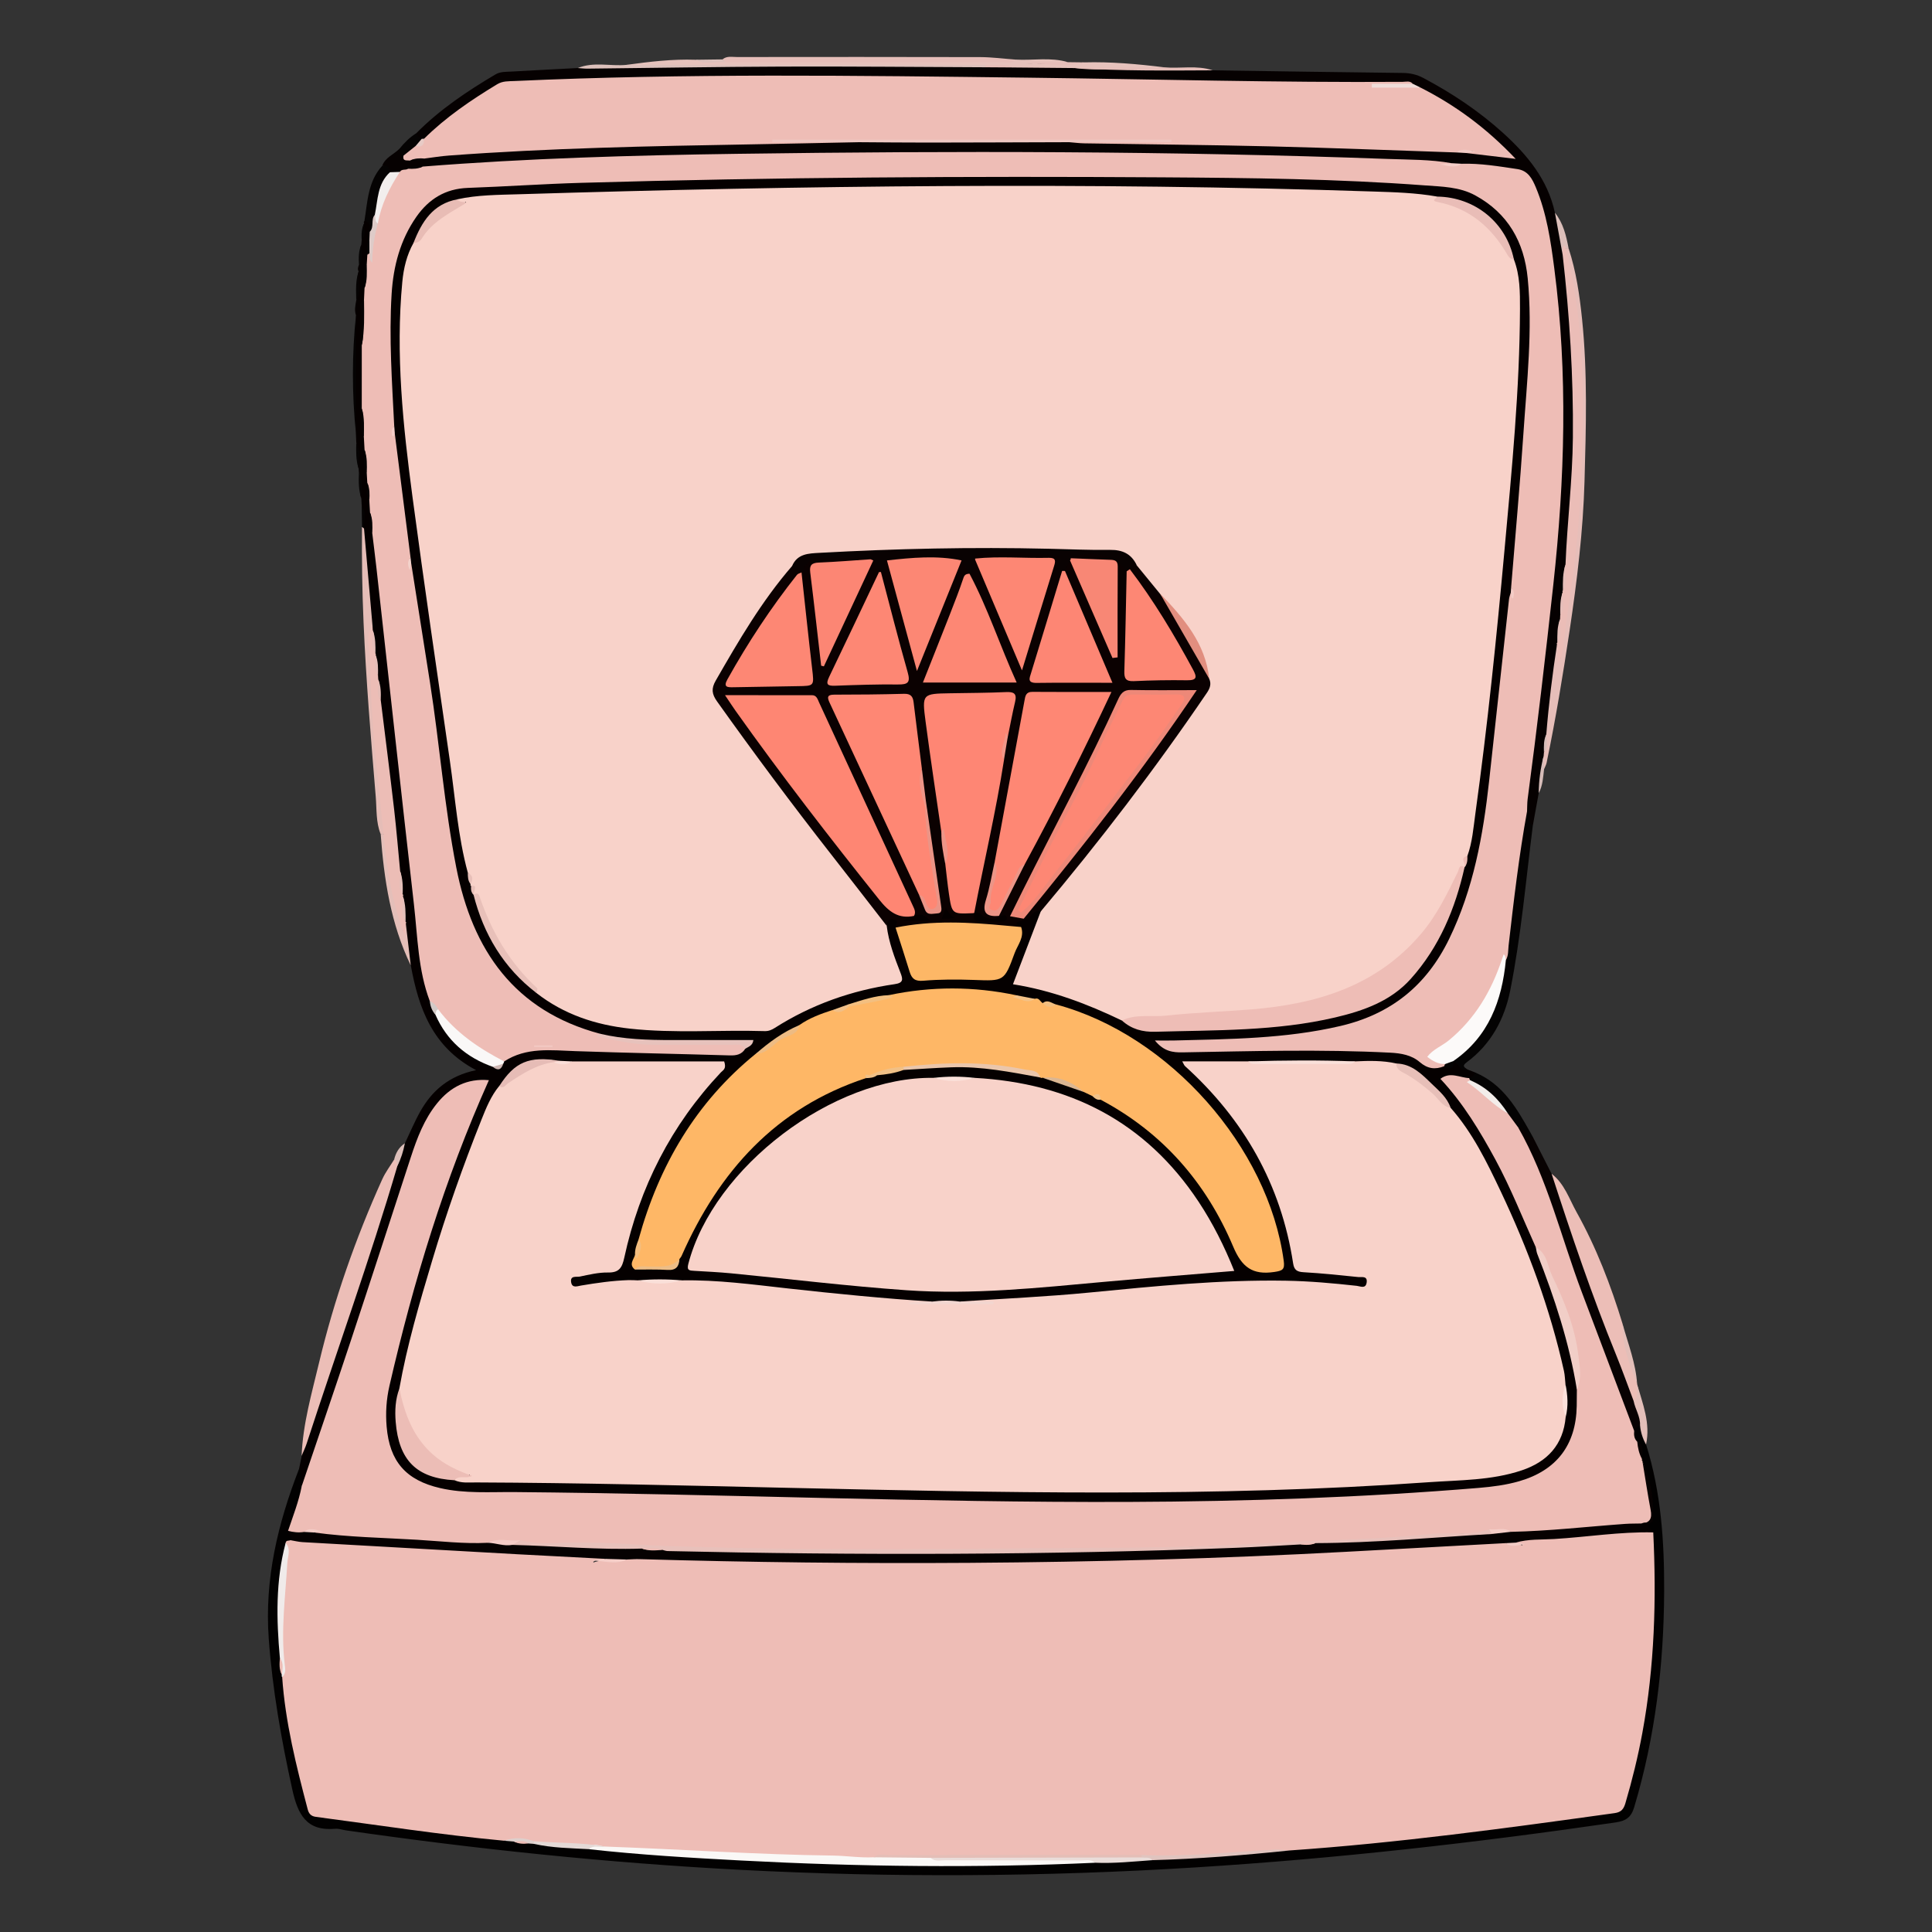 <?xml version="1.0" encoding="utf-8"?>
<!-- Generator: Adobe Illustrator 16.0.0, SVG Export Plug-In . SVG Version: 6.00 Build 0)  -->
<!DOCTYPE svg PUBLIC "-//W3C//DTD SVG 1.1//EN" "http://www.w3.org/Graphics/SVG/1.1/DTD/svg11.dtd">
<svg version="1.1" id="Layer_1" xmlns="http://www.w3.org/2000/svg" xmlns:xlink="http://www.w3.org/1999/xlink" x="0px" y="0px"
	 width="85px" height="85px" viewBox="0 0 85 85" enable-background="new 0 0 85 85" xml:space="preserve">
<rect x="0" y="0" width="85" height="85" fill="#333333" stroke="none"/>
<g>
	<path fill-rule="evenodd" clip-rule="evenodd" fill="#050000" d="M16.021,9.823c-0.026-0.037-0.022-0.069,0.013-0.098
		c0.412-0.123,0.338,0.206,0.39,0.418c0.004,0.133-0.008,0.265-0.039,0.395c-0.075,0.21-0.08,0.43-0.077,0.651
		c-0.001,0.16-0.012,0.319-0.048,0.476c-0.103,0.314-0.063,0.638-0.062,0.959c0,0.202-0.012,0.401-0.07,0.596
		c-0.142,0.665-0.027,1.335-0.037,2.003c0.004,0.914,0.007,1.826,0.002,2.739c-0.018,0.417-0.062,0.834,0.051,1.246
		c0.043,0.2,0.054,0.404,0.055,0.608c-0.005,0.325-0.039,0.651,0.062,0.97c0.036,0.16,0.049,0.321,0.052,0.484
		c-0.005,0.255-0.014,0.511,0.073,0.758c0.042,0.194,0.052,0.392,0.053,0.589c-0.012,0.301-0.021,0.602,0.092,0.891
		c0.289,1.354,0.342,2.738,0.495,4.108c0.296,2.645,0.604,5.287,0.906,7.93c0.236,2.067,0.446,4.137,0.674,6.205
		c0.079,0.718,0.208,1.426,0.4,2.122c0.066,0.234,0.137,0.469,0.251,0.687c0.486,1.085,1.33,1.789,2.399,2.252
		c0.253,0.147,0.368-0.057,0.507-0.202c0.047-0.044,0.098-0.081,0.152-0.115c0.982-0.661,2.081-0.459,3.151-0.414
		c0.379,0.017,0.757,0.083,1.138,0.065c1.665-0.074,3.32,0.171,4.984,0.121c0.356-0.011,0.728,0.041,1.027-0.219
		c-0.164-0.15-0.164-0.152-0.36-0.153c-1.382,0-2.766,0-4.148,0c-0.585,0-1.155-0.092-1.713-0.263
		c-1.478-0.436-2.842-1.05-3.938-2.194c-1.126-1.177-1.846-2.553-2.271-4.107c-0.573-2.097-0.758-4.257-1.036-6.4
		c-0.314-2.424-0.695-4.838-1.059-7.254c-0.045-0.297-0.028-0.602-0.13-0.89c-0.027-0.099-0.041-0.201-0.053-0.302
		c-0.252-1.783-0.486-3.567-0.675-5.357c-0.036-0.142-0.041-0.288-0.058-0.432c-0.169-1.881-0.145-3.766-0.122-5.65
		c0.016-1.312,0.377-2.534,1.127-3.624c0.558-0.811,1.343-1.245,2.321-1.321c2.058-0.158,4.123-0.184,6.184-0.268
		c2.467-0.101,4.933-0.028,7.397-0.113c6.857-0.237,13.716-0.103,20.573-0.073c2.799,0.012,5.607,0.088,8.406,0.328
		c2.321,0.199,3.835,1.485,4.258,3.777c0.208,1.128,0.219,2.264,0.132,3.414c-0.114,1.518-0.177,3.039-0.287,4.558
		c-0.124,1.7-0.276,3.396-0.439,5.091c-0.031,0.32-0.049,0.639-0.065,0.959c-0.01,0.107-0.024,0.214-0.049,0.319
		c-0.17,1.349-0.274,2.705-0.433,4.056c-0.287,2.467-0.486,4.946-0.959,7.387c-0.326,1.681-0.928,3.27-1.817,4.748
		c-0.756,1.257-1.811,2.126-3.171,2.635c-1.382,0.517-2.825,0.723-4.286,0.873c-1.551,0.158-3.108,0.058-4.76,0.149
		c0.544,0.269,1.024,0.24,1.493,0.2c2.281-0.198,4.567-0.123,6.849-0.079c1.136,0.022,2.351-0.091,3.347,0.7
		c0.168,0.134,0.346,0.039,0.519,0.039c0.213,0.023,0.424,0.034,0.599-0.127c0.288-0.022,0.274,0.411,0.571,0.377
		c0.118,0.046,0.235,0.092,0.354,0.138c0.035,0.196-0.092,0.271-0.243,0.327c-0.307,0.077-0.62-0.156-1.005,0.026
		c1.859,2.206,3.016,4.754,4.055,7.366c0.555,1.533,1.132,3.06,1.516,4.648c0.131,0.542,0.215,1.092,0.304,1.641
		c0.006,0.441,0.043,0.886-0.041,1.321c-0.303,1.572-1.275,2.492-2.807,2.865c-1.078,0.264-2.183,0.308-3.281,0.382
		c-2.979,0.2-5.961,0.301-8.945,0.403c-3.931,0.136-7.861,0.101-11.789,0.047c-1.822-0.024-3.647-0.023-5.47-0.085
		c-4.307-0.146-8.615-0.227-12.925-0.269c-1.299-0.013-2.604-0.07-3.905-0.091c-0.405-0.006-0.799-0.076-1.188-0.178
		c-1.47-0.387-2.246-1.336-2.361-2.884c-0.046-0.624,0.012-1.239,0.149-1.853c0.877-3.923,2.075-7.747,3.524-11.495
		c0.152-0.394,0.347-0.768,0.527-1.148c0.063-0.133,0.231-0.28,0.084-0.429c-0.125-0.125-0.308-0.043-0.458-0.001
		c-0.604,0.169-1.069,0.532-1.42,1.049c-0.421,0.62-0.726,1.298-0.948,2.007c-1.438,4.596-3.001,9.149-4.519,13.718
		c-0.098,0.295-0.123,0.642-0.445,0.82c-0.336-0.185-0.108-0.497-0.169-0.744c0.04-0.194,0.079-0.389,0.118-0.584
		c0.145-0.724,0.35-1.43,0.579-2.131c1.06-3.25,2.208-6.471,3.214-9.739c0.093-0.305,0.105-0.634,0.279-0.913
		c0.179-0.312,0.269-0.666,0.47-0.967c0.223-0.468,0.421-0.948,0.675-1.399c0.516-0.916,1.259-1.565,2.455-1.818
		c-1.932-1.018-2.531-2.738-2.873-4.611c-0.131-0.575-0.307-1.141-0.337-1.734c-0.02-0.063-0.032-0.127-0.041-0.192
		c-0.044-0.35,0.026-0.709-0.086-1.054c-0.019-0.063-0.03-0.128-0.039-0.193c-0.025-0.33,0.006-0.666-0.107-0.987
		c-0.246-2.48-0.588-4.949-0.841-7.428c-0.052-0.292,0.003-0.595-0.091-0.882c-0.025-0.093-0.04-0.188-0.048-0.283
		c-0.021-0.276,0.021-0.558-0.075-0.827c-0.019-0.061-0.03-0.123-0.038-0.185c-0.036-0.314,0.016-0.637-0.099-0.944
		c-0.026-0.099-0.037-0.199-0.047-0.301c-0.117-1.397-0.256-2.794-0.253-4.198c-0.026-0.338,0.06-0.683-0.057-1.016
		c-0.006-0.106-0.011-0.212-0.017-0.318c-0.13-0.367,0.046-0.763-0.106-1.127c-0.005-0.065-0.01-0.13-0.015-0.195
		c-0.125-0.368,0.041-0.762-0.1-1.129c-0.006-0.144-0.013-0.287-0.02-0.431c-0.073-1.726-0.083-3.452,0.004-5.178
		c-0.075-0.22-0.024-0.437,0.013-0.654c0.147-0.415-0.029-0.856,0.105-1.271c-0.055-0.101-0.025-0.198,0.015-0.294
		c0.14-0.283-0.019-0.601,0.103-0.886c0.005-0.066,0.011-0.132,0.016-0.198C16.055,10.334,15.89,10.057,16.021,9.823z"/>
	<path fill-rule="evenodd" clip-rule="evenodd" fill="#060101" d="M67.697,34.895c-0.087,0.48-0.174,0.96-0.261,1.44
		c-0.396-0.064-0.349-0.396-0.406-0.667c0.049-1.485,0.336-2.943,0.503-4.415c0.364-3.203,0.754-6.402,0.953-9.623
		c0.23-3.732,0.113-7.445-0.499-11.138C67.879,9.839,67.711,9.2,67.504,8.57c-0.202-0.616-0.598-0.972-1.26-1.028
		c-0.638-0.054-1.269-0.19-1.914-0.167c-0.187-0.021-0.377-0.015-0.561-0.063c-0.874-0.109-1.76-0.111-2.633-0.127
		c-1.643-0.031-3.282-0.125-4.925-0.167c-7.534-0.189-15.071-0.134-22.605-0.084C30.145,6.956,26.68,7.04,23.219,7.239
		c-1.499,0.086-2.995,0.239-4.496,0.265c-0.232-0.01-0.466-0.05-0.695,0.028c-0.149,0.041-0.298,0.082-0.447,0.124
		c-0.148,0.037-0.296,0.047-0.444,0c-0.184-0.051-0.071-0.368-0.322-0.36c0.133-0.373,0.513-0.498,0.762-0.754
		c0.102,0.043,0.154,0.134,0.214,0.218c0.098,0.146,0.247,0.162,0.405,0.156c0.224,0.011,0.429-0.066,0.637-0.131
		c0.682-0.204,1.394-0.196,2.088-0.229C23,6.46,25.079,6.339,27.161,6.274c3.305-0.104,6.61-0.123,9.916-0.091
		c0.222,0.002,0.44-0.018,0.652-0.087c3.112-0.053,6.224-0.057,9.336-0.001c0.271,0.095,0.551,0.089,0.832,0.088
		c1.504-0.005,3.007-0.015,4.511-0.017c3.205-0.003,6.407,0.167,9.611,0.25c0.64,0.017,1.276,0.126,1.919,0.109
		c0.171,0.014,0.343,0.026,0.513,0.057c0.404,0.151,0.836,0.058,1.248,0.13c0.233,0.041,0.496,0.016,0.693,0.199
		c-1.155-1.205-2.513-2.145-3.971-2.952c-0.146-0.076-0.303-0.123-0.456-0.179c-0.783-0.064-1.564-0.021-2.346-0.008
		c-4.813,0.082-9.627-0.057-14.438-0.158c-5.816-0.122-11.63-0.065-17.444-0.052c-1.735,0.004-3.487,0.018-5.223,0.211
		C22.185,3.811,21.9,3.928,21.618,4.09c-0.997,0.572-1.855,1.333-2.771,2.014c-0.062,0.042-0.131,0.069-0.205,0.083
		c-0.205-0.01-0.36-0.072-0.329-0.324c1.03-1.041,2.234-1.848,3.486-2.589c0.218-0.129,0.462-0.111,0.698-0.125
		c0.975-0.057,1.949-0.104,2.924-0.156c0.928-0.165,1.869-0.088,2.802-0.115c5.025-0.144,10.052-0.041,15.078-0.068
		c0.424,0.003,0.849,0.004,1.272,0c0.92,0.018,1.842-0.041,2.759,0.066c0.974,0.1,1.952,0.041,2.926,0.107
		c1.031,0.07,2.066,0.017,3.097,0.111c2.785,0.041,5.57,0.084,8.355,0.115c0.33,0.003,0.618,0.067,0.913,0.223
		c1.262,0.668,2.441,1.453,3.501,2.413c1.072,0.971,1.969,2.053,2.286,3.513c0.243,0.612,0.362,1.256,0.497,1.896
		c0.355,2.22,0.44,4.464,0.496,6.702c0.057,2.281-0.161,4.56-0.371,6.833c-0.127,0.361-0.09,0.74-0.114,1.112
		c-0.005,0.065-0.017,0.13-0.031,0.194c-0.117,0.306-0.064,0.627-0.087,0.942c-0.005,0.096-0.021,0.19-0.044,0.284
		c-0.109,0.309-0.045,0.634-0.089,0.95c-0.007,0.067-0.02,0.131-0.037,0.196c-0.124,1.278-0.312,2.547-0.473,3.82
		c-0.048,0.258-0.134,0.51-0.115,0.778c-0.004,0.1-0.024,0.196-0.065,0.287C67.867,33.864,67.769,34.377,67.697,34.895z"/>
	<path fill-rule="evenodd" clip-rule="evenodd" fill="#020101" d="M13.153,64.634c0.198,0.226,0.062,0.504,0.12,0.752
		c0.212,0.431-0.115,0.787-0.168,1.183c-0.034,0.25-0.164,0.481-0.212,0.732c-0.002,0.183,0.087,0.38-0.082,0.538
		c-0.083,0.086-0.124,0.193-0.159,0.306c-0.305,1.566-0.381,3.142-0.189,4.726c0.002,0.264-0.026,0.53,0.068,0.786
		c0.02,0.064,0.032,0.131,0.041,0.198c0.188,1.631,0.48,3.243,0.896,4.831c0.275,1.049,0.286,1.039,1.341,1.19
		c2.434,0.349,4.871,0.671,7.313,0.951c0.163,0.023,0.329,0.023,0.49,0.062c0.216,0.077,0.44,0.083,0.667,0.077
		c0.101-0.002,0.202,0,0.303,0.006c0.797,0.112,1.594,0.223,2.401,0.229c2.466,0.221,4.937,0.352,7.408,0.498
		c4.178,0.247,8.356,0.229,12.535,0.199c0.733-0.005,1.474-0.099,2.213-0.098c0.86,0.082,1.707-0.129,2.564-0.12
		c1.626-0.048,3.247-0.183,4.865-0.34c0.357-0.034,0.717,0.005,1.072-0.048c1.489-0.18,2.984-0.293,4.477-0.451
		c3.165-0.336,6.319-0.755,9.473-1.192c0.492-0.067,0.727-0.304,0.858-0.767c0.685-2.4,1.009-4.85,1.133-7.34
		c0.066-1.323-0.008-2.635-0.036-3.951c-0.006-0.191-0.166-0.357-0.099-0.562c0.172-0.27,0.174-0.577,0.122-0.865
		c-0.108-0.603-0.159-1.218-0.373-1.799c-0.022-0.055-0.039-0.112-0.052-0.171c-0.039-0.254-0.021-0.525-0.226-0.729
		c-0.105-0.163-0.16-0.336-0.115-0.531c0.062-0.159,0.151-0.279,0.35-0.248c0.239,0.242,0.222,0.564,0.269,0.867
		c0.662,2.104,0.804,4.274,0.795,6.461c-0.014,3.225-0.391,6.396-1.318,9.495c-0.138,0.458-0.37,0.605-0.828,0.672
		c-6.133,0.893-12.285,1.592-18.473,1.977c-6.671,0.416-13.345,0.456-20.021,0.107c-5.811-0.304-11.591-0.905-17.349-1.736
		c-0.159-0.023-0.32-0.084-0.475-0.07c-1.271,0.112-1.649-0.625-1.893-1.732c-0.484-2.196-0.873-4.397-1.036-6.644
		C11.633,69.479,12.223,67.03,13.153,64.634z"/>
	<path fill-rule="evenodd" clip-rule="evenodd" fill="#ECBEB7" d="M17.484,51.296c-1.207,4.11-2.667,8.137-3.99,12.208
		c-0.061,0.187-0.148,0.364-0.224,0.546c0.055-1.402,0.444-2.743,0.767-4.095c0.664-2.78,1.605-5.469,2.781-8.073
		c0.138-0.304,0.345-0.577,0.521-0.865C17.574,51.014,17.54,51.149,17.484,51.296z"/>
	<path fill-rule="evenodd" clip-rule="evenodd" fill="#ECBEB7" d="M68.265,51.643c0.565,0.431,0.772,1.104,1.098,1.687
		c0.871,1.561,1.509,3.225,2.03,4.934c0.098,0.905,0.444,1.752,0.635,2.635l-0.003-0.004c0.053,0.258,0.161,0.519-0.047,0.76
		c-0.313,0.046-0.352-0.213-0.427-0.406c-1.16-2.966-2.262-5.954-3.272-8.975C68.21,52.066,68.11,51.855,68.265,51.643z"/>
	<path fill-rule="evenodd" clip-rule="evenodd" fill="#080202" d="M68.265,51.643c0.87,2.679,1.769,5.347,2.834,7.957
		c0.273,0.672,0.517,1.356,0.773,2.035c0.33,0.295,0.488,0.635,0.283,1.071c-0.127,0.039-0.209,0.125-0.259,0.246
		c-0.308-0.026-0.273-0.304-0.345-0.49c-1.385-3.61-2.706-7.244-3.986-10.893c-0.226-0.643-0.681-1.184-0.798-1.869
		c0.095-0.267,0.216-0.114,0.341-0.024c0.141,0.101,0.136,0.332,0.343,0.369C67.723,50.577,67.994,51.11,68.265,51.643z"/>
	<path fill-rule="evenodd" clip-rule="evenodd" fill="#040303" d="M67.184,35.693c0.019,0.24,0.055,0.472,0.253,0.641
		c-0.307,2.416-0.516,4.847-0.992,7.238c-0.252,1.262-0.846,2.373-1.911,3.16c-0.229,0.17-0.11,0.224,0.026,0.318
		c-0.317,0.091-0.38-0.256-0.591-0.346c-0.014-0.027-0.026-0.055-0.039-0.082c0.017-0.059,0.035-0.121,0.082-0.157
		c1.394-1.113,1.932-2.647,2.14-4.346c0.163-1.933,0.446-3.849,0.729-5.765C66.916,36.114,66.868,35.815,67.184,35.693z"/>
	<path fill-rule="evenodd" clip-rule="evenodd" fill="#E6BEB9" d="M68.03,32.313c0.107-1.331,0.27-2.655,0.474-3.975
		c0.214,0.16,0.1,0.389,0.118,0.591c0.005,0.079,0.095-0.032,0.021-0.001c-0.025,0.011-0.037-0.004-0.033-0.045
		c0.136-1.409,0.383-2.806,0.504-4.216c0.307-3.568,0.504-7.136,0.128-10.717c-0.104-0.992-0.383-1.957-0.404-2.958
		c0.037-0.08,0.096-0.101,0.175-0.063c0.332,1.01,0.483,2.058,0.591,3.108c0.245,2.376,0.175,4.763,0.108,7.142
		c-0.062,2.192-0.329,4.373-0.653,6.545c-0.293,1.953-0.612,3.9-1.014,5.833c-0.02,0.094-0.071,0.182-0.107,0.272
		c-0.119-0.182-0.073-0.371-0.025-0.56c0.005-0.062,0.01-0.124,0.016-0.185C68.069,32.841,67.919,32.56,68.03,32.313z"/>
	<path fill-rule="evenodd" clip-rule="evenodd" fill="#E6C2BC" d="M47.285,2.994c-0.907-0.008-1.814-0.017-2.722-0.025
		c-0.433-0.104-0.871-0.023-1.307-0.049c-5.014,0-10.028,0.001-15.041-0.003c-0.215,0-0.441,0.064-0.646-0.064
		c1.006-0.139,2.014-0.259,3.033-0.224c0.468,0.1,0.936,0.07,1.404-0.001c3.75-0.016,7.501-0.003,11.251-0.007
		c0.476-0.001,0.951,0.161,1.427,0.001c0.767,0.045,1.543-0.115,2.301,0.113c-0.618,0.138-1.234,0.03-1.853,0.072
		c0.854-0.042,1.706,0.065,2.561-0.063c1.182-0.032,2.354,0.072,3.524,0.217c-0.525,0.169-1.066,0.068-1.599,0.071
		C48.842,3.036,48.062,3.097,47.285,2.994z"/>
	<path fill-rule="evenodd" clip-rule="evenodd" fill="#E6BEB9" d="M44.686,2.622c-0.179,0.195-0.414,0.115-0.624,0.115
		c-4.047,0.004-8.093,0.002-12.14,0.002c-0.042-0.045-0.116-0.057-0.134-0.127c0.191-0.162,0.421-0.102,0.636-0.103
		c3.569-0.003,7.139-0.007,10.708,0.003C43.649,2.515,44.167,2.584,44.686,2.622z"/>
	<path fill-rule="evenodd" clip-rule="evenodd" fill="#E5BDB7" d="M16.015,23.25c0.125,1.432,0.25,2.864,0.375,4.296
		c-0.117,0.795,0.023,1.585,0.081,2.373c0.157,2.129,0.315,4.26,0.539,6.384c0.012,0.121-0.015,0.239-0.076,0.347
		c-0.048,0.07-0.111,0.086-0.187,0.048c-0.213-0.528-0.17-1.1-0.216-1.644c-0.213-2.559-0.426-5.117-0.537-7.685
		c-0.061-1.396-0.08-2.788-0.068-4.183C15.976,23.179,16.006,23.2,16.015,23.25z"/>
	<path fill-rule="evenodd" clip-rule="evenodd" fill="#DDC1BC" d="M27.57,2.853c5.264,0.003,10.527,0.006,15.792,0.009
		C43.4,2.883,43.413,2.905,43.4,2.927C43.388,2.95,43.374,2.96,43.361,2.96c-2.981-0.012-5.962-0.041-8.942-0.03
		c-2.861,0.01-5.722,0.06-8.583,0.09c-0.138,0.001-0.277-0.018-0.415-0.027C26.122,2.704,26.855,2.923,27.57,2.853z"/>
	<path fill-rule="evenodd" clip-rule="evenodd" fill="#040303" d="M67.451,50.045c-0.38,0.088-0.31-0.488-0.659-0.445
		c-0.334-0.044-0.351-0.387-0.538-0.569c-0.48-0.532-0.992-1.029-1.582-1.44c-0.034-0.048-0.044-0.102-0.034-0.159
		c0.124-0.044,0.217-0.123,0.275-0.242c1.214,0.514,1.825,1.578,2.427,2.653C67.377,49.909,67.414,49.977,67.451,50.045z"/>
	<path fill-rule="evenodd" clip-rule="evenodd" fill="#050303" d="M16.814,7.297c0.221-0.037,0.327,0.066,0.341,0.28
		c-0.207,0.637-0.477,1.256-0.542,1.933c-0.138,0.218,0.062,0.608-0.348,0.688c-0.02-0.186,0.082-0.433-0.233-0.473
		C16.172,8.876,16.184,7.987,16.814,7.297z"/>
	<path fill-rule="evenodd" clip-rule="evenodd" fill="#E4BFB9" d="M16.748,36.697c0.041,0,0.082,0,0.123,0
		c0.134,0.112,0.152,0.273,0.179,0.429c0.232,1.329,0.438,2.662,0.711,3.901c0-0.083-0.097-0.271,0.093-0.399
		c0.072,0.614,0.145,1.229,0.217,1.843C17.19,40.647,16.895,38.689,16.748,36.697z"/>
	<path fill-rule="evenodd" clip-rule="evenodd" fill="#E6BEB9" d="M47.285,2.994c1.311-0.011,2.622-0.021,3.934-0.033
		c0.711,0.066,1.437-0.102,2.136,0.133C51.331,3.104,49.307,3.126,47.285,2.994z"/>
	<path fill-rule="evenodd" clip-rule="evenodd" fill="#E3BFB9" d="M72.155,62.706c0.016-0.387-0.214-0.708-0.283-1.071
		c0.259-0.205,0.101-0.495,0.152-0.741c0.25,0.869,0.598,1.723,0.395,2.659C72.271,63.289,72.181,63.008,72.155,62.706z"/>
	<path fill-rule="evenodd" clip-rule="evenodd" fill="#050303" d="M15.66,13.87c-0.002,1.726-0.003,3.452-0.004,5.178
		C15.482,17.322,15.483,15.596,15.66,13.87z"/>
	<path fill-rule="evenodd" clip-rule="evenodd" fill="#E3BFB9" d="M72.027,60.897c-0.325-0.851-0.669-1.697-0.635-2.635
		C71.632,59.135,71.972,59.982,72.027,60.897z"/>
	<path fill-rule="evenodd" clip-rule="evenodd" fill="#DCBFBA" d="M69.012,10.928c-0.041,0-0.081,0-0.122,0
		c-0.14,0.047-0.005,0.232-0.14,0.282c-0.113-0.617-0.227-1.234-0.34-1.851C68.778,9.818,68.907,10.368,69.012,10.928z"/>
	<path fill-rule="evenodd" clip-rule="evenodd" fill="#050303" d="M18.312,5.863c0.044,0.116,0.124,0.199,0.238,0.247
		c0.1,0.203-0.073,0.295-0.167,0.419c-0.195,0.138-0.365,0.327-0.633,0.32c-0.126-0.064-0.159-0.181-0.174-0.307
		C17.79,6.281,18.023,6.042,18.312,5.863z"/>
	<path fill-rule="evenodd" clip-rule="evenodd" fill="#E6BEB9" d="M47.694,2.744c-0.871,0.265-1.754,0.04-2.633-0.009
		c0.642,0,1.283,0,1.925,0C47.222,2.738,47.458,2.741,47.694,2.744z"/>
	<path fill-rule="evenodd" clip-rule="evenodd" fill="#DDBFBA" d="M17.484,51.296c-0.014-0.11-0.032-0.219-0.145-0.278
		c0.074-0.296,0.211-0.548,0.474-0.718C17.746,50.646,17.644,50.98,17.484,51.296z"/>
	<path fill-rule="evenodd" clip-rule="evenodd" fill="#D6BCB8" d="M67.911,33.269c0.008,0.186,0.017,0.373,0.024,0.559
		c-0.046,0.363-0.055,0.734-0.238,1.066C67.7,34.344,67.776,33.803,67.911,33.269z"/>
	<path fill-rule="evenodd" clip-rule="evenodd" fill="#DDC1BC" d="M31.788,2.613c0.044,0.042,0.089,0.084,0.134,0.127
		c-0.438-0.058-0.896,0.129-1.319-0.111C30.998,2.624,31.393,2.618,31.788,2.613z"/>
	<path fill-rule="evenodd" clip-rule="evenodd" fill="#050303" d="M15.778,11.944c-0.042,0.423,0.136,0.865-0.105,1.271
		C15.667,12.789,15.634,12.359,15.778,11.944z"/>
	<path fill-rule="evenodd" clip-rule="evenodd" fill="#050303" d="M15.79,20.803c0.231,0.357,0.077,0.751,0.106,1.127
		C15.774,21.562,15.776,21.183,15.79,20.803z"/>
	<path fill-rule="evenodd" clip-rule="evenodd" fill="#050303" d="M15.675,19.479c0.222,0.36,0.074,0.752,0.1,1.129
		C15.655,20.239,15.665,19.859,15.675,19.479z"/>
	<path fill-rule="evenodd" clip-rule="evenodd" fill="#050303" d="M16.015,23.25c-0.027-0.024-0.057-0.046-0.088-0.064
		c-0.005-0.312-0.01-0.625-0.014-0.938C16.142,22.562,15.989,22.915,16.015,23.25z"/>
	<path fill-rule="evenodd" clip-rule="evenodd" fill="#050303" d="M15.896,10.765c-0.023,0.296,0.118,0.612-0.103,0.886
		C15.776,11.349,15.771,11.049,15.896,10.765z"/>
	<path fill-rule="evenodd" clip-rule="evenodd" fill="#050303" d="M16.021,9.823c-0.024,0.25,0.103,0.522-0.109,0.744
		C15.9,10.312,15.899,10.059,16.021,9.823z"/>
	<path fill-rule="evenodd" clip-rule="evenodd" fill="#F8D2C9" d="M66.604,11.41c0.272,0.707,0.271,1.45,0.269,2.188
		c-0.013,3.528-0.357,7.037-0.676,10.546c-0.353,3.886-0.749,7.77-1.285,11.637c-0.088,0.631-0.133,1.273-0.354,1.881
		c-0.17,0.13,0.015,0.347-0.12,0.486v-0.001c-0.22,0.222-0.276,0.528-0.399,0.797c-1.515,3.305-4.188,4.983-7.696,5.488
		c-1.544,0.222-3.102,0.284-4.656,0.386c-0.775,0.051-1.547,0.172-2.327,0.082c-1.516-0.729-3.077-1.324-4.794-1.597
		c0.417-1.094,0.818-2.146,1.221-3.199c0.365-0.818,1.026-1.42,1.562-2.111c1.842-2.372,3.696-4.733,5.373-7.228
		c0.19-0.284,0.385-0.566,0.359-0.933c0.016-0.374-0.118-0.709-0.283-1.03c-0.487-0.946-1.054-1.838-1.822-2.586
		c-0.442-0.425-0.75-0.963-1.186-1.394c-0.294-0.39-0.688-0.499-1.162-0.486c-0.68,0.019-1.362-0.013-2.042,0.017
		c-1.023,0.044-2.036-0.179-3.054-0.123c-2.496,0.14-4.997,0.124-7.494,0.241c-0.368,0.017-0.707,0.127-0.978,0.391
		c-1.272,1.528-2.336,3.197-3.315,4.925c-0.253,0.447-0.213,0.798,0.083,1.207c2.168,3.004,4.375,5.977,6.726,8.842
		c0.216,0.263,0.431,0.529,0.457,0.891c0.087,0.723,0.345,1.397,0.605,2.068c0.116,0.296,0.133,0.449-0.258,0.505
		c-1.886,0.274-3.652,0.895-5.266,1.922c-0.137,0.087-0.271,0.148-0.444,0.143c-1.983-0.061-3.973,0.108-5.952-0.111
		c-1.493-0.165-2.884-0.621-4.087-1.56c-0.45-0.58-0.998-1.076-1.414-1.69c-0.463-0.686-0.821-1.416-1.104-2.189
		c-0.061-0.167-0.095-0.349-0.259-0.458l0.001,0.003c-0.136-0.096,0.141-0.311-0.107-0.375c-0.032-0.023-0.039-0.052-0.02-0.086
		c-0.048-0.167,0.049-0.371-0.125-0.507c-0.438-1.61-0.55-3.273-0.788-4.916c-0.559-3.866-1.128-7.732-1.644-11.604
		c-0.418-3.141-0.75-6.292-0.449-9.47c0.057-0.599,0.194-1.182,0.493-1.715c0.413-0.483,0.782-1.01,1.347-1.343
		c0.291-0.171,0.561-0.383,0.916-0.417c0.077-0.006-0.003-0.099,0.01-0.02c0.004,0.023-0.014,0.034-0.052,0.029
		c-0.12-0.016-0.305,0.081-0.29-0.168c0.887-0.195,1.794-0.193,2.692-0.221c12.531-0.384,25.062-0.539,37.595-0.121
		c0.94,0.031,1.885,0.056,2.815,0.222c0.017,0.038,0.037,0.082,0.073,0.089C64.847,9.078,65.878,10.054,66.604,11.41z"/>
	<path fill-rule="evenodd" clip-rule="evenodd" fill="#F8D2C9" d="M25.178,46.698c2.244,0,4.487,0,6.682,0
		c0.115,0.33-0.055,0.388-0.141,0.479c-2.187,2.319-3.58,5.055-4.254,8.158c-0.095,0.436-0.222,0.659-0.713,0.65
		c-0.415-0.007-0.835,0.094-1.247,0.18c-0.14,0.028-0.427-0.06-0.378,0.246c0.044,0.275,0.271,0.176,0.436,0.148
		c0.692-0.116,1.387-0.217,2.09-0.239c0.139-0.005,0.279,0.007,0.418,0.011c0.642,0.091,1.283,0.09,1.924,0
		c1.567-0.028,3.117,0.182,4.669,0.355c2.109,0.234,4.219,0.444,6.337,0.578c-0.242,0.187-0.541,0.003-0.747,0.09
		c1.079-0.012,2.205-0.001,3.264-0.006c-0.383-0.056-0.848,0.097-1.288-0.085c1.899-0.128,3.803-0.211,5.699-0.396
		c2.875-0.281,5.751-0.57,8.646-0.521c1.044,0.018,2.083,0.111,3.12,0.226c0.153,0.017,0.389,0.146,0.432-0.146
		c0.045-0.307-0.222-0.226-0.372-0.241c-0.798-0.083-1.597-0.166-2.396-0.212c-0.29-0.016-0.421-0.091-0.467-0.389
		c-0.53-3.471-2.169-6.337-4.758-8.681c-0.037-0.034-0.055-0.092-0.121-0.208c1.007,0,1.957,0,2.908,0
		c1.564,0.094,3.129,0.092,4.693,0.001c0.608-0.028,1.217-0.044,1.816,0.092c0.891,0.536,1.701,1.167,2.39,1.949
		c0.964,1.091,1.593,2.385,2.207,3.682c1.199,2.533,2.168,5.15,2.779,7.892c0.043,0.192,0.047,0.394,0.068,0.59
		c-0.065,0.481-0.002,0.962,0.009,1.441c-0.106,1.225-0.812,1.971-1.931,2.347c-1.329,0.447-2.728,0.426-4.103,0.523
		c-9.453,0.671-18.915,0.454-28.376,0.242c-4.509-0.101-9.019-0.216-13.53-0.233c-0.316-0.001-0.643,0.04-0.948-0.098
		c0.093-0.463,0.438-0.122,0.631-0.207c0.1,0.012-0.007-0.085,0.017-0.008c-2.026-0.468-2.948-1.824-3.073-3.821
		c0.339-1.909,0.887-3.765,1.441-5.618c0.629-2.104,1.359-4.174,2.173-6.213c0.207-0.518,0.416-1.036,0.776-1.473
		c0.521-0.408,1.065-0.779,1.692-1.008c0.223-0.081,0.443-0.197,0.695-0.122C24.621,46.77,24.896,46.807,25.178,46.698z"/>
	<path fill-rule="evenodd" clip-rule="evenodd" fill="#EEBDB6" d="M67.184,35.693c-0.355,1.958-0.586,3.932-0.812,5.908
		c-0.025,0.216,0,0.44-0.12,0.639c-0.015-0.014-0.028-0.028-0.044-0.041c-0.015-0.013-0.031-0.024-0.047-0.037
		c-0.4,1.861-1.525,3.206-3.054,4.251c0.099,0.263,0.404,0.206,0.516,0.406c0.013,0.07-0.017,0.1-0.087,0.091
		c-0.395,0.156-0.73,0.114-1.074-0.183c-0.356-0.307-0.817-0.389-1.292-0.413c-3.046-0.156-6.092-0.067-9.137-0.014
		c-0.442,0.008-0.83-0.043-1.221-0.522c0.345,0,0.604,0.006,0.864-0.001c2.442-0.062,4.886-0.075,7.29-0.636
		c2.22-0.518,3.787-1.77,4.788-3.826c1.072-2.203,1.496-4.551,1.761-6.949c0.295-2.668,0.582-5.337,0.876-8.005
		c0.011-0.097,0.05-0.191,0.076-0.287c0.074,0.053,0.073,0.128,0.059,0.207c0.032-0.045,0.016-0.096,0.015-0.143
		c-0.002-0.096,0.021-0.199-0.059-0.278c0.183-2.257,0.39-4.513,0.541-6.771c0.153-2.279,0.414-4.558,0.19-6.846
		c-0.157-1.597-0.866-2.86-2.311-3.648c-0.694-0.378-1.468-0.383-2.223-0.439c-3.842-0.288-7.692-0.329-11.543-0.354
		c-8.523-0.055-17.046-0.005-25.566,0.242c-1.664,0.048-3.325,0.164-4.988,0.223c-0.986,0.035-1.717,0.489-2.265,1.274
		c-0.708,1.017-1.011,2.166-1.087,3.389c-0.121,1.946,0.019,3.887,0.115,5.828c-0.084,0.097-0.049,0.215-0.055,0.325
		c-0.002,0.045-0.015,0.094,0.018,0.135c-0.013-0.061,0.012-0.104,0.062-0.137c0.231,1.819,0.462,3.638,0.693,5.457
		c-0.051,0.064-0.055,0.141-0.05,0.216c0.004,0.048-0.022,0.099,0.009,0.145c-0.006-0.061,0.013-0.111,0.064-0.146
		c0.277,1.758,0.555,3.515,0.831,5.273c0.425,2.71,0.631,5.451,1.158,8.146c0.711,3.641,2.562,6.304,6.324,7.309
		c0.646,0.345,1.361,0.341,2.057,0.359c1.272,0.033,2.547,0.002,3.82,0.016c0.201,0.003,0.513-0.108,0.51,0.289
		c-0.158,0.25-0.388,0.297-0.672,0.289c-2.266-0.068-4.533-0.109-6.798-0.188c-1.078-0.037-2.159-0.183-3.135,0.453
		c-0.745-0.099-1.297-0.565-1.85-1.007c-0.421-0.336-0.803-0.725-1.123-1.166c-0.072-0.178-0.172-0.338-0.299-0.481
		c-0.518-1.369-0.534-2.822-0.697-4.248c-0.562-4.931-1.101-9.865-1.649-14.798c-0.058-0.517-0.124-1.032-0.186-1.548
		c-0.121-0.29,0.022-0.607-0.097-0.896c-0.011-0.183-0.021-0.367-0.032-0.55c-0.099-0.246,0.024-0.518-0.089-0.763
		c-0.008-0.147-0.016-0.293-0.024-0.44c-0.123-0.328,0.03-0.683-0.096-1.01c-0.01-0.185-0.02-0.371-0.03-0.556
		c-0.115-0.415,0.039-0.85-0.093-1.264c0-0.928,0.001-1.855,0.001-2.783c0.147-0.651-0.045-1.318,0.096-1.97
		c0.008-0.182,0.017-0.365,0.025-0.547c0.125-0.331-0.025-0.687,0.096-1.018c0.009-0.146,0.018-0.293,0.027-0.44
		c0.008-0.064,0.044-0.088,0.104-0.074c-0.058,0.057,0.058-0.034,0.035,0.043c-0.023,0.077,0.023,0.134,0.009,0.058
		c-0.095-0.505,0.151-0.96,0.198-1.445c0.115-0.607,0.294-1.189,0.598-1.733c0.12-0.216,0.262-0.394,0.487-0.5
		c0.083-0.145,0.254-0.062,0.363-0.139c0.203-0.104,0.439,0.012,0.642-0.095c4.599-0.364,9.208-0.496,13.819-0.561
		c9.545-0.134,19.09-0.126,28.631,0.225c0.938,0.035,1.884,0.019,2.814,0.187c-0.156,0.128-0.312,0.062-0.365,0.058
		c0.199,0.039,0.505,0.055,0.813-0.033c0.826-0.024,1.636,0.114,2.448,0.234c0.472,0.069,0.653,0.425,0.811,0.8
		c0.478,1.14,0.656,2.353,0.813,3.564c0.604,4.641,0.465,9.28-0.042,13.921c-0.344,3.148-0.711,6.293-1.13,9.433
		C67.188,35.333,67.192,35.514,67.184,35.693z"/>
	<path fill-rule="evenodd" clip-rule="evenodd" fill="#EEBDB6" d="M64.638,47.431c0.009,0.033,0.021,0.064,0.039,0.095
		c0.55,0.491,1.137,0.94,1.663,1.46c0.15,0.204,0.302,0.409,0.452,0.614c1.296,2.277,1.887,4.827,2.802,7.252
		c0.769,2.033,1.535,4.066,2.303,6.101c-0.017,0.177-0.002,0.345,0.136,0.478c0.15,0.234,0.146,0.512,0.213,0.769l-0.016,0.041
		l0.028,0.032c0.239,0.667,0.287,1.374,0.42,2.063c0.075,0.392-0.057,0.684-0.456,0.819c-1.193,0.119-2.388,0.246-3.586,0.295
		c-0.697,0.027-1.389,0.234-2.094,0.089c-0.352-0.105-0.707-0.12-1.067-0.04c-0.869,0.169-1.756,0.118-2.63,0.162
		c-3.254,0.165-6.515,0.273-9.767,0.438c-6.729,0.34-13.457,0.079-20.183,0.204c-1.744,0.032-3.483-0.076-5.219-0.161
		c-1.281-0.062-2.56-0.058-3.839-0.085c-0.304-0.007-0.596-0.064-0.891-0.114c-0.512,0.004-1.029-0.073-1.534,0.078
		c-1.184,0.156-2.358-0.066-3.535-0.112c-1.137-0.045-2.278-0.106-3.414-0.207c-0.2-0.018-0.402-0.014-0.57-0.145
		c-0.084-0.243,0.049-0.219,0.195-0.195c-0.272-0.054-0.509,0.137-0.774,0.164c-0.234,0.016-0.465,0.02-0.641-0.175
		c0.217-0.649,0.471-1.288,0.601-1.965c0.717-2.123,1.445-4.242,2.149-6.368c0.895-2.701,1.769-5.407,2.653-8.111
		c0.275-0.841,0.587-1.667,1.152-2.364c0.585-0.722,1.324-1.106,2.281-1.02c-1.954,4.36-3.316,8.854-4.375,13.446
		c-0.136,0.592-0.175,1.19-0.124,1.794c0.13,1.539,0.85,2.36,2.355,2.707c1.089,0.251,2.197,0.165,3.297,0.175
		c9.005,0.077,18.006,0.467,27.013,0.433c5.137-0.02,10.268-0.193,15.388-0.617c0.6-0.05,1.196-0.126,1.777-0.294
		c1.644-0.476,2.499-1.595,2.529-3.306c0.004-0.24,0.004-0.48,0.006-0.721c0.082-0.662-0.038-1.311-0.181-1.948
		c-0.339-1.511-0.938-2.929-1.623-4.312c-0.582-1.288-1.099-2.605-1.773-3.851c-0.686-1.265-1.422-2.492-2.427-3.565
		C63.808,47.132,64.227,47.419,64.638,47.431z"/>
	<path fill-rule="evenodd" clip-rule="evenodd" fill="#F8D2C9" d="M42.879,47.422c4.164,0.225,7.52,1.92,9.854,5.449
		c0.629,0.951,1.138,1.969,1.569,3.045c-1.928,0.161-3.82,0.308-5.711,0.479c-2.898,0.263-5.799,0.574-8.709,0.37
		c-2.58-0.18-5.149-0.496-7.724-0.745c-0.539-0.052-1.081-0.076-1.621-0.109c-0.198-0.013-0.332-0.009-0.254-0.306
		c1.106-4.251,6.375-8.255,10.792-8.184C41.676,47.509,42.277,47.51,42.879,47.422z"/>
	<path fill-rule="evenodd" clip-rule="evenodd" fill="#FEB766" d="M38.095,47.434c-3.959,1.3-6.466,4.105-8.104,7.812
		c-0.023,0.054-0.064,0.099-0.098,0.146c-0.177,0.323-0.442,0.414-0.81,0.4c-0.381-0.014-0.776-0.104-1.151,0.062
		c-0.273-0.215-0.064-0.425,0.005-0.636c0.188-0.202,0.187-0.448,0.16-0.699c0.895-3.238,2.517-6.018,5.152-8.157
		c0.659-0.391,1.299-0.81,1.917-1.262c0.443-0.312,0.944-0.495,1.453-0.661c0.294,0.06,0.528-0.103,0.777-0.211
		c0.569-0.155,1.163-0.215,1.712-0.446c1.868-0.394,3.736-0.391,5.603,0.005c0.443,0.196,0.443,0.196,0.812,0.157
		c0.188-0.068,0.236,0.118,0.35,0.188c0.205,0.012,0.399,0.122,0.612,0.066c4.954,1.335,9.322,6.272,9.994,11.276
		c0.05,0.376-0.044,0.432-0.415,0.487c-0.957,0.143-1.427-0.209-1.809-1.116c-1.188-2.814-3.107-5.021-5.84-6.467
		c-0.083-0.136-0.211-0.172-0.36-0.158c-0.122-0.059-0.244-0.116-0.366-0.175c-0.562-0.339-1.165-0.558-1.819-0.629l-0.056,0.011
		l-0.051-0.025c-1.026-0.456-2.128-0.47-3.219-0.528c-0.898-0.05-1.795,0.015-2.688,0.115c-0.482,0.067-0.959,0.165-1.428,0.297
		C38.337,47.374,38.156,47.265,38.095,47.434z"/>
	<path fill-rule="evenodd" clip-rule="evenodd" fill="#0B0101" d="M53.201,29.864c0.102,0.227,0.031,0.421-0.1,0.614
		c-2.268,3.339-4.718,6.538-7.316,9.625c-0.36-0.154-0.413,0.412-0.747,0.319c0.017-0.447,0.38-0.687,0.62-0.986
		c2.196-2.733,4.361-5.49,6.343-8.385c0.109-0.16,0.265-0.299,0.28-0.564c-0.822-0.041-1.639-0.026-2.454-0.006
		c-0.317,0.007-0.422,0.269-0.547,0.496c-0.453,0.827-0.785,1.713-1.221,2.547c-1.068,2.042-2.105,4.1-3.14,6.159
		c-0.147,0.292-0.269,0.548,0.12,0.737c0.101,0.165-0.682,0.052-0.114,0.364c-0.155,0.172-0.358,0.157-0.559,0.136
		c-1.457-0.158-2.915-0.2-4.375-0.054c-0.199,0.02-0.401,0.042-0.591-0.054c0.006-0.122,0.166-0.282-0.038-0.354
		c-0.215-0.075-0.333,0.05-0.354,0.27c-0.81-1.042-1.617-2.087-2.431-3.126c-1.729-2.209-3.404-4.458-5.031-6.744
		c-0.231-0.324-0.258-0.565-0.058-0.913c1.008-1.755,2.025-3.502,3.358-5.04c0.175,0.063,0.576-0.115,0.373,0.351
		c-0.672,1.046-1.458,2.012-2.105,3.075c-0.25,0.411-0.486,0.831-0.736,1.242c-0.169,0.28-0.145,0.455,0.231,0.457
		c0.843,0.003,1.685,0.005,2.527-0.001c0.378-0.003,0.476-0.205,0.434-0.55c-0.135-1.094-0.259-2.189-0.392-3.284
		c-0.046-0.383-0.094-0.76,0.137-1.107c-0.028-0.401,0.227-0.617,0.558-0.641c0.766-0.057,1.536-0.062,2.304,0.001
		c0.059,0.005,0.098,0.063,0.137,0.106c-0.083,0.326-0.36,0.254-0.575,0.259c-0.461,0.01-0.917,0.057-1.375,0.102
		c-0.452,0.044-0.572,0.247-0.511,0.673c0.155,1.088,0.246,2.184,0.386,3.315c0.646-1.239,1.163-2.509,1.794-3.723
		c0.102-0.195,0.177-0.404,0.371-0.535c0.318,0.021,0.313,0.257,0.321,0.484c-0.105,0.557-0.342,1.066-0.603,1.561
		c-0.476,0.904-0.854,1.853-1.312,2.765c-0.249,0.496-0.188,0.586,0.377,0.577c0.739-0.012,1.473-0.129,2.215-0.125
		c0.472,0.002,0.359-0.33,0.284-0.598c-0.319-1.136-0.614-2.279-0.921-3.418c-0.063-0.234-0.134-0.463-0.032-0.702
		c-0.04-0.11,0.276,0.039,0.126-0.191c-0.087-0.134-0.095-0.355,0.19-0.354c0.19,0.147,0.22,0.373,0.282,0.583
		c0.356,1.208,0.66,2.432,1.016,3.74c0.185-0.228,0.241-0.431,0.313-0.619c0.384-0.989,0.795-1.968,1.164-2.964
		c0.102-0.273,0.153-0.591,0.448-0.756c0.297,0.101,0.461,0.283,0.376,0.617c-0.502,1.347-1.04,2.679-1.578,4.012
		c-0.251,0.625-0.231,0.659,0.448,0.66c0.739,0.001,1.479,0.002,2.218,0s0.753-0.026,0.471-0.688
		c-0.518-1.212-0.954-2.459-1.552-3.637c-0.046-0.09-0.064-0.188-0.044-0.291c0.188-0.183,0.042-0.504,0.274-0.668
		c0.331,0.048,0.357,0.348,0.454,0.575c0.529,1.234,1.016,2.486,1.586,3.805c0.461-1.342,0.812-2.642,1.225-3.92
		c0.104-0.318-0.08-0.39-0.343-0.391c-0.722-0.005-1.443,0.002-2.165-0.004c-0.276-0.002-0.565,0.03-0.792-0.189
		c0.039-0.293,0.255-0.323,0.487-0.328c1.001-0.025,1.997,0.065,2.995,0.128c0.555,0.035,0.396,0.499,0.455,0.826
		c0.015,0.762-0.354,1.429-0.549,2.137c-0.196,0.713-0.404,1.426-0.652,2.125c-0.13,0.364-0.006,0.511,0.38,0.526
		c0.784,0.031,1.552-0.161,2.336-0.14c0.394,0.01,0.243-0.266,0.157-0.466c-0.473-1.105-0.945-2.209-1.421-3.313
		c-0.12-0.279-0.215-0.558-0.242-0.86c0.018-0.221-0.015-0.472,0.312-0.498c0.182,0.081,0.249,0.252,0.319,0.417
		c0.496,1.151,1.016,2.291,1.522,3.513c0.042-1.133,0.015-2.206,0.021-3.278c0.002-0.331-0.181-0.42-0.476-0.491
		c-0.475-0.114-1.009,0.047-1.429-0.308c0.084-0.225,0.282-0.19,0.457-0.195c0.32-0.009,0.641-0.004,0.962-0.002
		c0.754,0.005,0.875,0.09,1.152,0.793c0.126,0.28,0.181,0.574,0.129,0.878c-0.18,1.055-0.061,2.119-0.103,3.178
		c-0.018,0.454,0.152,0.667,0.627,0.646c0.5-0.022,1.002,0.001,1.502-0.006c0.587-0.009,0.621-0.066,0.358-0.566
		c-0.644-1.225-1.369-2.4-2.177-3.523c-0.142-0.197-0.292-0.384-0.29-0.644c0.064-0.134,0.176-0.192,0.319-0.199
		c0.344,0.42,0.688,0.841,1.032,1.261C51.923,27.27,52.712,28.481,53.201,29.864z"/>
	<path fill-rule="evenodd" clip-rule="evenodd" fill="#EEBDB6" d="M49.358,44.898c0.621-0.302,1.303-0.144,1.949-0.215
		c1.246-0.137,2.506-0.173,3.759-0.275c2.876-0.236,5.495-1.022,7.454-3.323c0.698-0.82,1.155-1.773,1.62-2.726
		c0.062-0.128,0.046-0.353,0.297-0.214c-0.408,1.826-1.11,3.519-2.372,4.924c-0.88,0.98-2.081,1.404-3.325,1.695
		c-2.601,0.609-5.257,0.553-7.902,0.629C50.26,45.41,49.78,45.277,49.358,44.898z"/>
	<path fill-rule="evenodd" clip-rule="evenodd" fill="#FDB766" d="M39.401,40.811c1.619-0.329,3.245-0.238,4.872-0.084
		c0.218,0.021,0.436,0.038,0.652,0.057c0.16,0.447-0.153,0.786-0.288,1.155c-0.454,1.244-0.469,1.223-1.796,1.174
		c-0.738-0.026-1.483-0.027-2.218,0.035c-0.366,0.031-0.507-0.087-0.603-0.395C39.821,42.104,39.609,41.458,39.401,40.811z"/>
	<path fill-rule="evenodd" clip-rule="evenodd" fill="#ECBDB6" d="M17.854,40.628c-0.014,0.177-0.027,0.353-0.041,0.529
		c-0.576-1.436-0.786-2.943-0.942-4.461c-0.155-1.58-0.331-3.157-0.46-4.739c-0.083-1.011-0.105-2.028-0.138-3.043
		c-0.015-0.458-0.225-0.939,0.117-1.369c0.003,0.061,0.007,0.121,0.01,0.181c0.131,0.331-0.055,0.699,0.119,1.025l0.024,0.029
		l-0.021,0.031c0.117,0.291-0.037,0.614,0.109,0.902c0.003,0.061,0.007,0.121,0.011,0.181c0.118,0.291-0.037,0.615,0.109,0.902
		c0.197,1.601,0.402,3.202,0.588,4.804c0.105,0.91,0.179,1.823,0.267,2.735c0.131,0.327-0.052,0.688,0.111,1.01
		c0.031,0.025,0.034,0.054,0.008,0.084c0.145,0.362-0.067,0.763,0.12,1.121C17.876,40.574,17.879,40.6,17.854,40.628z"/>
	<path fill-rule="evenodd" clip-rule="evenodd" fill="#ECBDB6" d="M17.572,61.089c0.224,1.108,0.598,2.13,1.483,2.911
		c0.497,0.438,1.077,0.7,1.717,0.936c-0.279,0.139-0.578-0.061-0.775,0.189c-1.663-0.092-2.451-0.869-2.589-2.572
		C17.369,62.057,17.393,61.562,17.572,61.089z"/>
	<path fill-rule="evenodd" clip-rule="evenodd" fill="#F1CEC7" d="M67.572,54.88c0.503,0.261,0.509,0.823,0.714,1.248
		c0.534,1.109,1.006,2.255,1.154,3.494c0.062,0.504,0.167,1.021-0.064,1.518c-0.333-2.066-0.983-4.04-1.745-5.98
		C67.597,55.071,67.591,54.973,67.572,54.88z"/>
	<path fill-rule="evenodd" clip-rule="evenodd" fill="#FAF8F7" d="M19.277,44.406c0.766,1.021,1.789,1.716,2.905,2.292
		c-0.007,0.036-0.021,0.07-0.041,0.102c-0.132,0.114-0.276,0.188-0.458,0.137c-1.162-0.412-2.025-1.15-2.525-2.292
		C19.083,44.508,19.057,44.396,19.277,44.406z"/>
	<path fill-rule="evenodd" clip-rule="evenodd" fill="#E9BDB7" d="M66.604,11.41c-0.133-0.005-0.212-0.077-0.277-0.191
		c-0.695-1.21-1.672-2.056-3.073-2.33c-0.341-0.066-0.031-0.16-0.026-0.24C64.896,8.671,66.274,9.798,66.604,11.41z"/>
	<path fill-rule="evenodd" clip-rule="evenodd" fill="#E7C2BC" d="M32.787,46.145c-0.143-0.248-0.386-0.172-0.595-0.173
		c-1.163-0.006-2.327,0.004-3.49-0.005c-0.822-0.007-1.619-0.19-2.415-0.371c-0.011-0.002-0.018-0.024-0.026-0.037
		c0.046-0.026,0.093-0.052,0.139-0.078c1.041,0.247,2.1,0.277,3.162,0.277c1.188,0,2.376,0,3.583,0
		C33.117,46.013,32.921,46.048,32.787,46.145z"/>
	<path fill-rule="evenodd" clip-rule="evenodd" fill="#E8C0B9" d="M20.831,39.356c0.109-0.038,0.203-0.107,0.267,0.083
		c0.523,1.546,1.322,2.921,2.535,4.037c0.031,0.029-0.015,0.143-0.025,0.217C22.157,42.584,21.276,41.11,20.831,39.356z"/>
	<path fill-rule="evenodd" clip-rule="evenodd" fill="#E8BCB5" d="M20.124,8.769c0.084,0.137,0.247,0.096,0.407,0.148
		c-0.752,0.461-1.521,0.833-1.981,1.588c-0.075,0.122-0.205,0.186-0.357,0.182C18.552,9.761,19.044,8.969,20.124,8.769z"/>
	<path fill-rule="evenodd" clip-rule="evenodd" fill="#EAC6AB" d="M39.751,46.935c1.784-0.199,3.564-0.252,5.334,0.119
		c0.254,0.053,0.573,0.002,0.681,0.35c-1.293-0.237-2.586-0.496-3.911-0.447c-0.701,0.026-1.4,0.076-2.101,0.116
		c-0.031-0.03-0.042-0.061-0.033-0.091C39.731,46.95,39.741,46.935,39.751,46.935z"/>
	<path fill-rule="evenodd" clip-rule="evenodd" fill="#E6BCB6" d="M24.366,46.728c-0.762,0.104-1.385,0.514-2.005,0.925
		c-0.124,0.083-0.206,0.264-0.398,0.133c0.679-1.066,1.318-1.336,2.646-1.114C24.545,46.765,24.457,46.749,24.366,46.728z"/>
	<path fill-rule="evenodd" clip-rule="evenodd" fill="#E7BFB8" d="M63.821,48.739c-0.375-0.057-0.53-0.396-0.778-0.614
		c-0.374-0.328-0.764-0.629-1.198-0.876c-0.172-0.099-0.422-0.176-0.413-0.459c0.682,0.014,1.12,0.469,1.558,0.893
		C63.311,47.993,63.671,48.288,63.821,48.739z"/>
	<path fill-rule="evenodd" clip-rule="evenodd" fill="#F9E0D9" d="M59.615,46.698c-0.103,0.125-0.244,0.112-0.383,0.113
		c-1.31,0-2.619,0-3.928,0c-0.139,0-0.281,0.011-0.383-0.114C56.486,46.649,58.051,46.636,59.615,46.698z"/>
	<path fill-rule="evenodd" clip-rule="evenodd" fill="#F2D6D0" d="M42.23,57.264c0.494,0,0.988,0,1.482,0
		c-0.001,0.038-0.001,0.075-0.002,0.112c-1.236,0-2.473,0-3.709,0C40,57.354,40,57.331,39.999,57.31
		c0.334-0.015,0.668-0.03,1.002-0.045C41.411,57.21,41.82,57.206,42.23,57.264z"/>
	<path fill-rule="evenodd" clip-rule="evenodd" fill="#EDBB83" d="M35.168,45.102c-0.075,0.446-0.521,0.445-0.8,0.621
		c-0.36,0.228-0.626,0.641-1.117,0.641C33.833,45.856,34.45,45.401,35.168,45.102z"/>
	<path fill-rule="evenodd" clip-rule="evenodd" fill="#F3BF80" d="M39.111,43.783c0.03,0.045,0.274,0.065,0.084,0.119
		c-0.606,0.17-1.234,0.261-1.854,0.383c-0.035-0.022-0.047-0.045-0.036-0.067c0.012-0.023,0.023-0.035,0.035-0.035
		C37.921,44.006,38.495,43.8,39.111,43.783z"/>
	<path fill-rule="evenodd" clip-rule="evenodd" fill="#DECBC8" d="M16.624,9.834c-0.154,0.555-0.242,1.12-0.249,1.725
		c-0.16-0.138-0.08-0.293-0.122-0.42c-0.066-0.189-0.062-0.378-0.002-0.568c0.005-0.125,0.01-0.249,0.016-0.373
		c0.211-0.208,0.035-0.532,0.223-0.746C16.642,9.542,16.505,9.732,16.624,9.834z"/>
	<path fill-rule="evenodd" clip-rule="evenodd" fill="#DBB692" d="M45.873,47.418c0.711-0.093,1.293,0.188,1.819,0.629
		C47.086,47.837,46.479,47.628,45.873,47.418z"/>
	<path fill-rule="evenodd" clip-rule="evenodd" fill="#EDBD86" d="M27.933,55.855c0.169-0.209,0.405-0.125,0.614-0.132
		c0.474-0.014,0.971,0.081,1.346-0.331c-0.017,0.332-0.151,0.505-0.523,0.48C28.893,55.842,28.413,55.859,27.933,55.855z"/>
	<path fill-rule="evenodd" clip-rule="evenodd" fill="#F1C086" d="M39.751,46.935c0.001,0.046,0.002,0.092,0.003,0.138
		c-0.376,0.142-0.77,0.2-1.168,0.234c-0.098,0.043-0.194,0.065-0.285-0.018C38.764,47.085,39.244,46.953,39.751,46.935z"/>
	<path fill-rule="evenodd" clip-rule="evenodd" fill="#FCE1DA" d="M68.885,62.344c-0.188-0.479-0.177-0.96-0.009-1.441
		C68.972,61.383,69.006,61.863,68.885,62.344z"/>
	<path fill-rule="evenodd" clip-rule="evenodd" fill="#050303" d="M16.016,13.218c0.007,0.659,0.028,1.317-0.096,1.969
		c-0.055-0.581,0.052-1.168-0.062-1.749C15.836,13.326,15.93,13.268,16.016,13.218z"/>
	<path fill-rule="evenodd" clip-rule="evenodd" fill="#FAE0D9" d="M29.995,56.331c-0.641,0.185-1.282,0.185-1.924,0
		C28.712,56.273,29.354,56.275,29.995,56.331z"/>
	<path fill-rule="evenodd" clip-rule="evenodd" fill="#FBE1DA" d="M42.879,47.422c-0.602,0.185-1.203,0.184-1.804,0
		C41.676,47.35,42.277,47.351,42.879,47.422z"/>
	<path fill-rule="evenodd" clip-rule="evenodd" fill="#F4BE7F" d="M28.099,54.521c0.21,0.29,0.05,0.566-0.063,0.823
		c-0.032,0.073-0.071-0.071-0.097-0.124C27.922,54.971,28.011,54.746,28.099,54.521z"/>
	<path fill-rule="evenodd" clip-rule="evenodd" fill="#050303" d="M15.918,17.971c0.13,0.414,0.091,0.84,0.093,1.264
		C15.794,18.827,15.952,18.392,15.918,17.971z"/>
	<path fill-rule="evenodd" clip-rule="evenodd" fill="#F4C287" d="M45.526,43.945c-0.327,0.248-0.632-0.021-0.944-0.06
		c-0.041-0.005,0.078-0.07,0.132-0.098C44.984,43.841,45.256,43.893,45.526,43.945z"/>
	<path fill-rule="evenodd" clip-rule="evenodd" fill="#E4BFB9" d="M17.845,40.552c-0.259-0.35-0.083-0.747-0.12-1.121
		C17.856,39.794,17.844,40.174,17.845,40.552z"/>
	<path fill-rule="evenodd" clip-rule="evenodd" fill="#F1BF87" d="M37.34,44.183c0,0.034,0.001,0.068,0.001,0.103
		c-0.208,0.197-0.43,0.336-0.72,0.155C36.861,44.354,37.101,44.269,37.34,44.183z"/>
	<path fill-rule="evenodd" clip-rule="evenodd" fill="#F2BE7F" d="M46.488,44.199c-0.22,0.12-0.431,0.156-0.612-0.066
		C46.103,43.944,46.286,44.158,46.488,44.199z"/>
	<path fill-rule="evenodd" clip-rule="evenodd" fill="#E4BFB9" d="M17.717,39.346c-0.244-0.314-0.081-0.672-0.111-1.01
		C17.725,38.664,17.727,39.004,17.717,39.346z"/>
	<path fill-rule="evenodd" clip-rule="evenodd" fill="#050303" d="M16.041,19.791c0.119,0.329,0.105,0.669,0.096,1.01
		C15.92,20.481,16.066,20.128,16.041,19.791z"/>
	<path fill-rule="evenodd" clip-rule="evenodd" fill="#E5BDB7" d="M16.519,28.751c-0.257-0.316-0.083-0.683-0.118-1.025
		C16.529,28.058,16.521,28.405,16.519,28.751z"/>
	<path fill-rule="evenodd" clip-rule="evenodd" fill="#050303" d="M16.136,11.653c0.003,0.342,0.028,0.687-0.096,1.018
		C16.066,12.331,15.919,11.975,16.136,11.653z"/>
	<path fill-rule="evenodd" clip-rule="evenodd" fill="#E5BDB7" d="M16.631,29.713c-0.235-0.276-0.082-0.6-0.109-0.902
		C16.648,29.101,16.634,29.408,16.631,29.713z"/>
	<path fill-rule="evenodd" clip-rule="evenodd" fill="#E5BDB7" d="M16.751,30.797c-0.234-0.276-0.081-0.6-0.109-0.902
		C16.763,30.185,16.762,30.49,16.751,30.797z"/>
	<path fill-rule="evenodd" clip-rule="evenodd" fill="#040303" d="M63.536,46.911c0.01-0.033,0.022-0.065,0.038-0.096
		c0.08-0.161,0.19-0.24,0.368-0.135c0,0,0.025,0.024,0.026,0.024C63.966,47.07,63.776,47.043,63.536,46.911z"/>
	<path fill-rule="evenodd" clip-rule="evenodd" fill="#FBDED8" d="M24.366,46.728c0.081-0.019,0.162-0.038,0.243-0.057
		c0.19,0.01,0.379,0.019,0.569,0.027C24.914,46.876,24.642,46.853,24.366,46.728z"/>
	<path fill-rule="evenodd" clip-rule="evenodd" fill="#D2CAC7" d="M19.277,44.406c-0.111,0.044-0.093,0.152-0.119,0.238
		c-0.151-0.172-0.229-0.374-0.248-0.601C19.081,44.116,19.2,44.24,19.277,44.406z"/>
	<path fill-rule="evenodd" clip-rule="evenodd" fill="#050303" d="M16.282,22.554c0.122,0.289,0.106,0.593,0.097,0.896
		C16.166,23.171,16.306,22.854,16.282,22.554z"/>
	<path fill-rule="evenodd" clip-rule="evenodd" fill="#F1C289" d="M48.059,48.222c0.196-0.12,0.354-0.152,0.36,0.158
		C48.262,48.412,48.16,48.316,48.059,48.222z"/>
	<path fill-rule="evenodd" clip-rule="evenodd" fill="#CEB7B3" d="M21.683,46.937c0.153-0.046,0.306-0.091,0.458-0.137
		C22.056,47.069,21.905,47.122,21.683,46.937z"/>
	<path fill-rule="evenodd" clip-rule="evenodd" fill="#050303" d="M16.161,21.241c0.11,0.245,0.104,0.503,0.089,0.763
		C16.063,21.768,16.176,21.497,16.161,21.241z"/>
	<path fill-rule="evenodd" clip-rule="evenodd" fill="#F4CDC7" d="M66.482,25.86c0.161,0.128,0.126,0.294,0.093,0.471
		c-0.149-0.045-0.06-0.179-0.107-0.256C66.473,26.003,66.478,25.932,66.482,25.86z"/>
	<path fill-rule="evenodd" clip-rule="evenodd" fill="#F3D2CB" d="M18.088,24.752c-0.017,0.093-0.034,0.186-0.062,0.339
		c-0.096-0.239-0.111-0.406,0.039-0.554C18.072,24.609,18.08,24.681,18.088,24.752z"/>
	<path fill-rule="evenodd" clip-rule="evenodd" fill="#EEBDB6" d="M64.438,38.146c0.075-0.153-0.248-0.405,0.12-0.486
		C64.564,37.834,64.562,38.005,64.438,38.146z"/>
	<path fill-rule="evenodd" clip-rule="evenodd" fill="#F4CDC8" d="M17.372,19.081c-0.023,0.05-0.046,0.101-0.069,0.151
		c-0.023-0.037-0.063-0.073-0.066-0.11c-0.007-0.132-0.022-0.272,0.11-0.364C17.355,18.865,17.363,18.973,17.372,19.081z"/>
	<path fill-rule="evenodd" clip-rule="evenodd" fill="#E8C0B9" d="M20.581,38.391c0.228,0.123,0.242,0.299,0.125,0.507
		C20.581,38.75,20.583,38.57,20.581,38.391z"/>
	<path fill-rule="evenodd" clip-rule="evenodd" fill="#E8C0B9" d="M20.725,38.984c0.213-0.025,0.213-0.025,0.107,0.375
		C20.717,39.257,20.716,39.122,20.725,38.984z"/>
	<path fill-rule="evenodd" clip-rule="evenodd" fill="#050303" d="M16.251,10.57c0,0.189,0.001,0.378,0.002,0.568
		c-0.03,0.025-0.06,0.05-0.09,0.075C16.169,10.996,16.076,10.765,16.251,10.57z"/>
	<path fill-rule="evenodd" clip-rule="evenodd" fill="#F0C087" d="M38.302,47.289c0.095,0.006,0.19,0.012,0.285,0.018
		c-0.145,0.116-0.319,0.119-0.492,0.127C38.006,47.157,38.246,47.354,38.302,47.289z"/>
	<path fill-rule="evenodd" clip-rule="evenodd" fill="#EEBDB6" d="M17.75,6.85c0.18-0.144,0.359-0.287,0.539-0.43
		c0.228,0.015,0.304-0.146,0.37-0.318c0.959-0.95,2.067-1.7,3.216-2.396c0.243-0.147,0.499-0.129,0.755-0.141
		C30.164,3.22,37.7,3.327,45.236,3.417c5.49,0.066,10.981,0.221,16.474,0.184c0.151-0.001,0.323-0.062,0.45,0.087
		C61.6,3.863,61.011,3.698,60.52,3.771c0.613,0.008,1.3-0.062,1.983,0.085c1.523,0.773,2.882,1.765,4.181,3.134
		c-0.822-0.098-1.493-0.177-2.164-0.257c0.118-0.108,0.241-0.1,0.295-0.071c-0.198,0.008-0.468-0.062-0.741,0.046
		c-2.736-0.091-5.474-0.202-8.211-0.269c-2.719-0.066-5.439-0.087-8.158-0.132c-0.218-0.003-0.437-0.033-0.654-0.05
		c0.383-0.177,0.786-0.068,1.179-0.075c1.054-0.018,2.108-0.006,3.162-0.01c-5.651,0-11.303,0-16.954,0
		c0.911,0.006,1.822-0.003,2.733,0.007c0.193,0.002,0.402-0.071,0.577,0.078c-1.579,0.032-3.158,0.068-4.737,0.095
		c-4.425,0.076-8.849,0.163-13.264,0.492c-0.358,0.026-0.714,0.086-1.071,0.131c-0.202,0.096-0.434-0.019-0.633,0.091
		C17.908,7.042,17.704,7.116,17.75,6.85z"/>
	<path fill-rule="evenodd" clip-rule="evenodd" fill="#EBBDB7" d="M68.75,11.209c0.008-0.12-0.024-0.266,0.034-0.352
		c0.088-0.128,0.081,0.023,0.105,0.07c0.804,3.171,0.814,6.408,0.695,9.638c-0.061,1.643-0.172,3.293-0.405,4.934
		c-0.145,1.021-0.309,2.043-0.411,3.072c-0.02,0.198-0.057,0.387-0.22,0.571c-0.017-0.292-0.03-0.548-0.045-0.804l-0.017-0.037
		l0.027-0.03c0.18-0.328-0.01-0.7,0.124-1.033c0.002-0.058,0.004-0.116,0.006-0.174c0.161-0.326-0.018-0.688,0.111-1.017
		l-0.021-0.034l0.025-0.031c0.173-0.368-0.017-0.773,0.118-1.146c0.073-1.863,0.308-3.717,0.324-5.583
		C69.227,16.562,69.054,13.882,68.75,11.209z"/>
	<path fill-rule="evenodd" clip-rule="evenodd" fill="#EEC7C2" d="M37.747,6.256c-1.257,0-2.514,0-3.771,0
		c0-0.038,0-0.075,0.001-0.112c5.854,0,11.709,0,17.563,0c0,0.037,0,0.075,0,0.112c-1.497,0-2.994,0-4.491,0
		c-2.062,0.006-4.122,0.015-6.183,0.017C39.827,6.274,38.787,6.262,37.747,6.256z"/>
	<path fill-rule="evenodd" clip-rule="evenodd" fill="#F2EEED" d="M16.624,9.834c-0.149-0.091-0.083-0.257-0.134-0.382
		c0.136-0.655,0.11-1.368,0.666-1.874c0.146-0.005,0.292-0.01,0.438-0.015C17.135,8.262,16.767,9,16.624,9.834z"/>
	<path fill-rule="evenodd" clip-rule="evenodd" fill="#EFDDD9" d="M62.503,3.855c-0.716,0-1.433,0-2.148,0c0-0.056,0-0.111,0-0.167
		c0.603,0,1.204,0,1.806,0C62.274,3.744,62.389,3.8,62.503,3.855z"/>
	<path fill-rule="evenodd" clip-rule="evenodd" fill="#E6BEB9" d="M43.361,2.96c0-0.033,0-0.066,0-0.099
		c0.399,0.048,0.817-0.111,1.202,0.107C44.162,2.966,43.762,2.963,43.361,2.96z"/>
	<path fill-rule="evenodd" clip-rule="evenodd" fill="#E6BEB9" d="M68.878,24.837c-0.039,0.382,0.137,0.786-0.118,1.146
		C68.758,25.596,68.748,25.209,68.878,24.837z"/>
	<path fill-rule="evenodd" clip-rule="evenodd" fill="#F5CEC8" d="M64.312,7.205c-0.309,0.219-0.639,0.076-0.965,0.029
		c0.172-0.018,0.344-0.036,0.517-0.054C64.013,7.188,64.162,7.196,64.312,7.205z"/>
	<path fill-rule="evenodd" clip-rule="evenodd" fill="#F4CDC7" d="M64.073,6.707c0.268-0.205,0.557-0.089,0.845-0.035
		c-0.133,0.02-0.266,0.041-0.398,0.061C64.371,6.724,64.223,6.715,64.073,6.707z"/>
	<path fill-rule="evenodd" clip-rule="evenodd" fill="#E6BEB9" d="M68.639,27.238c-0.043,0.344,0.142,0.716-0.124,1.033
		C68.518,27.922,68.5,27.571,68.639,27.238z"/>
	<path fill-rule="evenodd" clip-rule="evenodd" fill="#E6BEB9" d="M68.756,26.047c-0.031,0.339,0.134,0.701-0.111,1.017
		C68.643,26.721,68.629,26.376,68.756,26.047z"/>
	<path fill-rule="evenodd" clip-rule="evenodd" fill="#E8CBC6" d="M18.659,6.102c0.013,0.288-0.12,0.402-0.37,0.318
		c0.087-0.103,0.174-0.207,0.262-0.31C18.586,6.107,18.623,6.104,18.659,6.102z"/>
	<path fill-rule="evenodd" clip-rule="evenodd" fill="#D6BCB8" d="M68.03,32.313c-0.011,0.26,0.113,0.539-0.104,0.771
		C67.922,32.821,67.911,32.558,68.03,32.313z"/>
	<path fill-rule="evenodd" clip-rule="evenodd" fill="#050303" d="M18.041,7.065c0.2-0.105,0.416-0.107,0.633-0.091
		C18.484,7.148,18.255,7.054,18.041,7.065z"/>
	<path fill-rule="evenodd" clip-rule="evenodd" fill="#050303" d="M18.599,7.329c-0.203,0.105-0.422,0.104-0.642,0.095
		C18.148,7.24,18.381,7.339,18.599,7.329z"/>
	<path fill-rule="evenodd" clip-rule="evenodd" fill="#EEBDB6" d="M12.567,67.882c0.018-0.132,0.139-0.083,0.211-0.12
		c0.633-0.185,1.276-0.073,1.906-0.021c1.738,0.145,3.479,0.224,5.22,0.313c2.061,0.106,4.121,0.271,6.187,0.258
		c0.201-0.001,0.404,0.018,0.542,0.198c-0.075,0.316-0.363,0.054-0.505,0.186c-0.08,0.013,0.053,0.097,0.003,0.034
		c0.51-0.148,1.047-0.135,1.56-0.271c1.142-0.044,2.283-0.081,3.422,0.033c0.8,0.08,1.603,0.05,2.404,0.051
		c4.731,0.001,9.464,0.078,14.195-0.031c2.901-0.067,5.806-0.124,8.706-0.296c1.858-0.11,3.721-0.186,5.58-0.275
		c1-0.049,2.001-0.097,2.997-0.205c0.359-0.039,0.72-0.049,1.079-0.006c0.312,0.061,0.603,0.194,0.912,0.258
		c-0.017-0.145-0.348,0.053-0.265-0.218c0.669-0.335,1.405-0.217,2.108-0.287c0.894-0.089,1.793-0.137,2.688-0.228
		c0.422-0.043,0.836-0.064,1.219,0.165c0.143,2.954,0.059,5.896-0.478,8.812c-0.192,1.047-0.446,2.077-0.746,3.097
		c-0.073,0.249-0.175,0.399-0.471,0.44c-4.767,0.663-9.534,1.315-14.339,1.646c-2.175,0.053-4.336,0.378-6.517,0.314
		c-3.616,0.112-7.233,0.021-10.85,0.05c-0.299,0.003-0.6-0.013-0.89,0.086c-1.631-0.012-3.262-0.056-4.891-0.166
		c-1.035-0.069-2.072-0.067-3.108-0.131c-1.252-0.077-2.503-0.189-3.758-0.216c-0.789-0.204-1.608-0.067-2.405-0.215
		c-0.228-0.041-0.466-0.08-0.704-0.072c-0.469-0.017-0.931-0.18-1.407-0.081c-2.77-0.259-5.52-0.686-8.276-1.05
		c-0.231-0.03-0.314-0.16-0.359-0.331c-0.504-1.915-0.987-3.835-1.123-5.821c-0.058-1.38-0.106-2.758-0.009-4.14
		C12.447,69.054,12.627,68.479,12.567,67.882z"/>
	<path fill-rule="evenodd" clip-rule="evenodd" fill="#060101" d="M26.663,68.585c-1.296-0.067-2.592-0.133-3.888-0.204
		c-3.156-0.176-6.312-0.354-9.468-0.534c-0.178-0.011-0.353-0.056-0.529-0.085c0.146-0.184-0.097-0.268-0.106-0.411
		c0.233,0.061,0.468,0.087,0.708,0.048c0.151-0.069,0.301-0.109,0.441,0.025c1.501,0.205,3.016,0.229,4.525,0.319
		c1.032,0.062,2.064,0.186,3.102,0.134c0.39-0.146,0.777,0.031,1.167,0.007c1.869,0.109,3.742,0.113,5.612,0.185
		c0.332,0.089,0.67,0.047,1.006,0.057c5.609,0.2,11.22,0.111,16.831,0.113c3.582,0.002,7.159-0.274,10.741-0.295
		c0.102,0,0.197-0.034,0.296-0.048c0.261-0.024,0.526,0.012,0.783-0.067c2.174-0.063,4.345-0.196,6.514-0.355
		c0.378-0.028,0.761,0.039,1.135-0.061c0.315-0.007,0.628-0.15,0.946-0.019c1.679-0.034,3.347-0.23,5.02-0.349
		c0.238-0.017,0.478-0.012,0.716-0.018c0.103-0.041,0.203-0.071,0.289,0.032c-0.016,0.181,0.187,0.22,0.233,0.36
		c-1.467-0.034-2.916,0.205-4.375,0.292c-0.556,0.033-1.125-0.006-1.671,0.156c-0.144,0.124-0.296,0.087-0.449,0.024
		c-2.342,0.127-4.683,0.254-7.024,0.382c-5.508,0.299-11.02,0.448-16.535,0.485c-4.853,0.033-9.705-0.021-14.557-0.163
		c-0.179-0.005-0.359,0.01-0.539,0.016C27.276,68.682,26.967,68.722,26.663,68.585z"/>
	<path fill-rule="evenodd" clip-rule="evenodd" fill="#FAF8F6" d="M26.626,81.241c3.338,0.118,6.672,0.355,10.014,0.396
		c0.595,0.008,1.193,0.105,1.794,0.076c0.836-0.081,1.675-0.034,2.512-0.026c1.273,0.102,2.547,0.025,3.82,0.042
		c0.956,0.014,1.912-0.006,2.868,0.01c0.19,0.003,0.462-0.108,0.539,0.215c-5.188,0.237-10.374,0.174-15.558-0.099
		c-2.24-0.118-4.479-0.251-6.709-0.498C26.1,81.024,26.379,81.235,26.626,81.241z"/>
	<path fill-rule="evenodd" clip-rule="evenodd" fill="#F0EBEA" d="M12.567,67.882c0.247,0.271,0.09,0.593,0.074,0.877
		c-0.083,1.486-0.292,2.968-0.115,4.462c0.022,0.188,0.07,0.404-0.111,0.562c-0.029-0.028-0.033-0.06-0.013-0.095
		c-0.109-0.237,0.02-0.503-0.088-0.74C12.16,71.247,12.121,69.552,12.567,67.882z"/>
	<path fill-rule="evenodd" clip-rule="evenodd" fill="#E9DCD9" d="M48.174,81.953c-0.187-0.173-0.417-0.099-0.628-0.1
		c-1.991-0.006-3.981-0.002-5.973-0.008c-0.211,0-0.442,0.07-0.626-0.106c0.204-0.128,0.431-0.063,0.645-0.063
		c2.845-0.005,5.689-0.004,8.533-0.004c0.187,0.079,0.466-0.168,0.579,0.167C49.861,81.899,49.021,81.99,48.174,81.953z"/>
	<path fill-rule="evenodd" clip-rule="evenodd" fill="#E0C4BF" d="M50.704,81.839c-0.131-0.16-0.317-0.09-0.48-0.119
		c-0.039-0.024-0.051-0.049-0.038-0.073c0.014-0.023,0.026-0.035,0.04-0.035c1.969,0.085,3.926-0.135,5.887-0.238
		c0.195-0.01,0.394,0.027,0.591,0.043C54.708,81.623,52.71,81.785,50.704,81.839z"/>
	<path fill-rule="evenodd" clip-rule="evenodd" fill="#E4D9D6" d="M26.626,81.241c-0.238,0.054-0.506-0.088-0.72,0.115
		c-0.807-0.046-1.618-0.052-2.412-0.233c-0.041-0.025-0.055-0.051-0.042-0.076s0.027-0.039,0.04-0.039
		C24.537,81.088,25.59,81.058,26.626,81.241z"/>
	<path fill-rule="evenodd" clip-rule="evenodd" fill="#080202" d="M72.503,67.06c-0.097-0.011-0.192-0.021-0.288-0.032
		c0.382-0.026,0.476-0.232,0.407-0.591c-0.136-0.719-0.244-1.443-0.364-2.165c0.363,0.834,0.528,1.706,0.46,2.615
		C72.713,66.949,72.577,67.002,72.503,67.06z"/>
	<path fill-rule="evenodd" clip-rule="evenodd" fill="#DECFCC" d="M23.493,81.008c0,0.039,0,0.077,0.001,0.115
		c-0.083-0.007-0.167-0.013-0.25-0.019c-0.202-0.089-0.428,0.015-0.629-0.083c-0.147-0.012-0.294-0.023-0.442-0.036
		C22.616,80.825,23.056,80.839,23.493,81.008z"/>
	<path fill-rule="evenodd" clip-rule="evenodd" fill="#080202" d="M72.245,64.198c-0.133-0.239-0.189-0.499-0.213-0.769
		C72.362,63.614,72.242,63.924,72.245,64.198z"/>
	<path fill-rule="evenodd" clip-rule="evenodd" fill="#EEBDB6" d="M12.314,72.948c0.182,0.229,0.109,0.487,0.088,0.74
		C12.275,73.453,12.295,73.2,12.314,72.948z"/>
	<path fill-rule="evenodd" clip-rule="evenodd" fill="#EEBDB6" d="M22.615,81.021c0.213,0.002,0.438-0.082,0.629,0.083
		C23.028,81.129,22.815,81.126,22.615,81.021z"/>
	<path fill-rule="evenodd" clip-rule="evenodd" fill="#FCFAF9" d="M63.942,46.681c-0.123,0.045-0.245,0.09-0.367,0.135
		c-0.295,0-0.537-0.126-0.782-0.321c0.253-0.334,0.645-0.473,0.949-0.723c1.152-0.946,1.873-2.167,2.335-3.562
		c0.025-0.076,0.053-0.15,0.079-0.225c0.021,0.026,0.05,0.05,0.06,0.08c0.019,0.057,0.025,0.117,0.036,0.175
		C66.079,44.03,65.496,45.608,63.942,46.681z"/>
	<path fill-rule="evenodd" clip-rule="evenodd" fill="#F3EDEA" d="M66.34,48.985c-0.675-0.365-1.169-0.967-1.807-1.379
		c0.048-0.026,0.096-0.054,0.144-0.081C65.395,47.825,65.926,48.338,66.34,48.985z"/>
	<path fill-rule="evenodd" clip-rule="evenodd" fill="#090202" d="M38.676,25.163c-0.085-0.168-0.169-0.336-0.254-0.504
		c-0.07,0.052-0.109,0.035-0.117-0.052c-0.771-0.152-1.55-0.049-2.326-0.06c-0.411-0.006-0.524,0.367-0.717,0.63l0.039-0.022
		l-0.034,0.029c-0.039-0.245-0.387-0.025-0.42-0.279c0.232-0.547,0.724-0.555,1.206-0.582c3.361-0.186,6.725-0.259,10.09-0.18
		c0.901,0.021,1.803,0.062,2.703,0.05c0.54-0.007,0.924,0.176,1.16,0.661c-0.06,0.125-0.174,0.165-0.298,0.189
		c-0.025,0.062-0.054,0.12-0.139,0.093c-0.549-0.737-1.6-0.983-2.462-0.576c0.024,0.043,0.015,0.075-0.03,0.096
		c-0.074,0.155-0.148,0.31-0.223,0.465c-0.043,0.082-0.085,0.081-0.125-0.002c-0.033-0.1-0.272-0.013-0.198-0.142
		c0.322-0.553-0.048-0.502-0.418-0.575c-0.876-0.17-1.754-0.082-2.631-0.105c-0.231-0.006-0.503-0.059-0.579,0.277l-0.002,0.047
		c-0.04,0.225,0.036,0.495-0.242,0.629l-0.014-0.01c-0.113-0.195-0.227-0.389-0.34-0.583c-1.094,0.09-2.189,0.115-3.283,0
		c-0.137,0.097-0.114,0.216-0.062,0.351c0.112,0.29-0.116,0.13-0.207,0.151C38.728,25.16,38.702,25.162,38.676,25.163z"/>
	<path fill-rule="evenodd" clip-rule="evenodd" fill="#E18E7F" d="M53.201,29.864c-0.721-1.25-1.441-2.5-2.162-3.75
		C52.069,27.186,53.035,28.294,53.201,29.864z"/>
	<path fill-rule="evenodd" clip-rule="evenodd" fill="#F4CAC4" d="M24.301,46.056c-0.268,0-0.535,0-0.803,0
		c0-0.02,0.001-0.039,0.001-0.059c0.271,0,0.543,0,0.815,0C24.31,46.017,24.306,46.036,24.301,46.056z"/>
	<path fill-rule="evenodd" clip-rule="evenodd" fill="#E8C1BB" d="M28.242,68.131c-1.905,0.064-3.804-0.115-5.706-0.162
		c0.007-0.26,0.28-0.061,0.354-0.204c0.589,0.146,1.191,0.144,1.789,0.115c1.604-0.076,3.2,0.088,4.799,0.143
		c6.775,0.231,13.551,0.089,20.327,0.066c2.252-0.008,4.515-0.12,6.769-0.236c2.11-0.11,4.23-0.14,6.331-0.362
		c0.872-0.093,1.764,0.087,2.614-0.208c0.074,0.05,0.139,0.104,0.117,0.207c-2.585,0.147-5.165,0.393-7.757,0.401
		c-0.214,0.083-0.439,0.037-0.658,0.058c-0.94,0.05-1.881,0.111-2.822,0.147c-8.341,0.321-16.684,0.334-25.027,0.144
		c-0.078-0.002-0.155-0.034-0.233-0.052C28.84,68.16,28.535,68.229,28.242,68.131z"/>
	<path fill-rule="evenodd" clip-rule="evenodd" fill="#F4CDC8" d="M22.89,67.765c-0.118,0.067-0.236,0.136-0.354,0.204
		c-0.371,0.07-0.723-0.09-1.088-0.092C21.913,67.641,22.411,67.821,22.89,67.765z"/>
	<path fill-rule="evenodd" clip-rule="evenodd" fill="#F5CEC8" d="M65.636,67.489c-0.039-0.068-0.078-0.138-0.117-0.207
		c0.318,0.05,0.662-0.113,0.96,0.111C66.197,67.426,65.917,67.458,65.636,67.489z"/>
	<path fill-rule="evenodd" clip-rule="evenodd" fill="#F4CDC7" d="M13.821,67.424c-0.147-0.009-0.294-0.018-0.441-0.025
		c0.264-0.236,0.559-0.052,0.844-0.036C14.089,67.383,13.955,67.403,13.821,67.424z"/>
	<path fill-rule="evenodd" clip-rule="evenodd" fill="#FE8673" d="M40.223,40.294c-0.691,0.148-1.112-0.175-1.538-0.708
		c-2.177-2.723-4.31-5.478-6.328-8.32c-0.114-0.16-0.219-0.325-0.459-0.681c1.376,0,2.602-0.002,3.828,0.001
		c0.203,0,0.245,0.179,0.311,0.321c1.375,2.981,2.749,5.962,4.124,8.942c0.067,0.146,0.147,0.289,0.048,0.451L40.223,40.294z"/>
	<path fill-rule="evenodd" clip-rule="evenodd" fill="#FE8674" d="M41.417,36.613c-0.233-1.619-0.48-3.236-0.694-4.857
		c-0.163-1.233-0.145-1.235,1.083-1.255c0.82-0.014,1.639-0.016,2.458-0.052c0.343-0.015,0.483,0.062,0.396,0.429
		c-0.12,0.502-0.213,1.012-0.317,1.518c-0.154,0.332-0.255,0.673-0.172,1.044c-0.353,2.261-0.879,4.488-1.311,6.734l0.008-0.008
		c-0.021,0.003-0.04,0.008-0.06,0.009c-0.922,0.042-0.926,0.042-1.059-0.853c-0.064-0.435-0.107-0.872-0.16-1.308
		C41.609,37.538,41.607,37.064,41.417,36.613z"/>
	<path fill-rule="evenodd" clip-rule="evenodd" fill="#FE8774" d="M43.764,37.908c0.437-2.36,0.872-4.721,1.309-7.081
		c0.036-0.199,0.057-0.39,0.347-0.388c1.134,0.01,2.268,0.004,3.479,0.004c-1.218,2.597-2.476,5.113-3.817,7.587
		c-0.396,0.483-0.578,1.084-0.881,1.619c-0.068,0.121-0.122,0.251-0.194,0.371c-0.102,0.169-0.255,0.167-0.419,0.108
		c-0.18-0.063-0.143-0.195-0.129-0.342C43.518,39.153,43.797,38.556,43.764,37.908z"/>
	<path fill-rule="evenodd" clip-rule="evenodd" fill="#FE8774" d="M40.429,39.358c-1.309-2.813-2.616-5.626-3.928-8.438
		c-0.112-0.24-0.114-0.358,0.205-0.358c1.022,0,2.044-0.009,3.066-0.037c0.289-0.008,0.391,0.109,0.422,0.369
		c0.117,0.974,0.242,1.946,0.364,2.919c-0.103,0.603,0.089,1.17,0.209,1.746c0.054,1.121,0.26,2.221,0.425,3.327
		c0.044,0.298,0.042,0.598,0.09,0.895c0.02,0.125-0.004,0.252-0.128,0.309c-0.151,0.069-0.259-0.03-0.368-0.127
		C40.602,39.798,40.654,39.496,40.429,39.358z"/>
	<path fill-rule="evenodd" clip-rule="evenodd" fill="#FD8774" d="M35.262,25.177c0.155,1.413,0.302,2.827,0.468,4.238
		c0.09,0.767,0.104,0.763-0.638,0.773c-0.941,0.014-1.883,0.032-2.824,0.048c-0.25,0.004-0.463,0.009-0.263-0.349
		c0.899-1.612,1.911-3.149,3.058-4.596c0.044-0.055,0.135-0.073,0.205-0.108L35.262,25.177z"/>
	<path fill-rule="evenodd" clip-rule="evenodd" fill="#FD8774" d="M42.659,25.25c0.803,1.513,1.329,3.142,2.07,4.779
		c-1.41,0-2.734,0-4.125,0c0.393-0.992,0.79-1.985,1.18-2.982c0.21-0.539,0.423-1.079,0.606-1.627
		c0.053-0.156,0.139-0.166,0.256-0.18L42.659,25.25z"/>
	<path fill-rule="evenodd" clip-rule="evenodd" fill="#FD8774" d="M38.676,25.163c0.027,0.013,0.052,0.012,0.078-0.004
		c0.39,1.472,0.762,2.949,1.179,4.413c0.128,0.451,0.02,0.547-0.42,0.542c-0.921-0.01-1.844,0.02-2.766,0.055
		c-0.344,0.013-0.429-0.055-0.266-0.393C37.221,28.243,37.945,26.701,38.676,25.163z"/>
	<path fill-rule="evenodd" clip-rule="evenodd" fill="#FD8674" d="M46.729,25.119c0.042,0.001,0.084,0.002,0.125,0.002
		c0.678,1.595,1.354,3.19,2.089,4.919c-1.178,0-2.255-0.01-3.33,0.005c-0.429,0.006-0.32-0.207-0.244-0.455
		C45.827,28.102,46.277,26.609,46.729,25.119z"/>
	<path fill-rule="evenodd" clip-rule="evenodd" fill="#FD8774" d="M42.901,24.621l0.002-0.047c1.078-0.11,2.158-0.006,3.237-0.032
		c0.318-0.007,0.306,0.135,0.233,0.367c-0.461,1.486-0.915,2.973-1.41,4.586C44.247,27.801,43.574,26.211,42.901,24.621z"/>
	<path fill-rule="evenodd" clip-rule="evenodd" fill="#FD8774" d="M49.569,25.136c0.046-0.031,0.092-0.062,0.139-0.093
		c1.056,1.386,1.946,2.876,2.775,4.406c0.183,0.338,0.19,0.486-0.263,0.48c-0.779-0.012-1.56,0.001-2.339,0.038
		c-0.366,0.017-0.425-0.134-0.414-0.455C49.513,28.053,49.537,26.595,49.569,25.136z"/>
	<path fill-rule="evenodd" clip-rule="evenodd" fill="#FC8774" d="M39.022,24.656c1.094-0.12,2.188-0.23,3.283,0
		c-0.631,1.563-1.262,3.126-1.963,4.865C39.872,27.785,39.447,26.221,39.022,24.656z"/>
	<path fill-rule="evenodd" clip-rule="evenodd" fill="#FC8674" d="M38.304,24.606c0.039,0.018,0.078,0.035,0.117,0.052
		c-0.725,1.553-1.449,3.105-2.174,4.659c-0.04-0.01-0.08-0.021-0.12-0.03c-0.158-1.368-0.31-2.737-0.48-4.104
		c-0.04-0.32,0.065-0.419,0.378-0.432C36.786,24.72,37.544,24.657,38.304,24.606z"/>
	<path fill-rule="evenodd" clip-rule="evenodd" fill="#ED8878" d="M45.04,40.419c-0.175-0.031-0.35-0.062-0.603-0.108
		c0.202-0.409,0.383-0.777,0.565-1.143c1.399-2.793,2.885-5.542,4.184-8.385c0.115-0.252,0.232-0.435,0.564-0.428
		c0.938,0.02,1.876,0.007,2.902,0.007c-2.361,3.519-4.958,6.812-7.615,10.06L45.04,40.419z"/>
	<path fill-rule="evenodd" clip-rule="evenodd" fill="#F88775" d="M47.077,24.656c0.024-0.027,0.035-0.06,0.03-0.096
		c0.578,0.023,1.157,0.051,1.735,0.069c0.203,0.006,0.335,0.035,0.333,0.294c-0.011,1.333-0.005,2.666-0.005,3.999
		c-0.075,0.009-0.149,0.018-0.225,0.027C48.323,27.518,47.7,26.087,47.077,24.656z"/>
	<path fill-rule="evenodd" clip-rule="evenodd" fill="#EB9486" d="M40.429,39.358c0.068,0.038,0.158,0.059,0.2,0.116
		c0.141,0.19,0.148,0.626,0.458,0.496c0.249-0.105,0.115-0.507,0.075-0.77c-0.186-1.235-0.444-2.459-0.458-3.715
		c-0.059-0.098-0.07-0.19,0.028-0.272c0.224,1.542,0.448,3.083,0.67,4.625c0.023,0.158,0.062,0.345-0.187,0.35
		c-0.186,0.004-0.413,0.101-0.519-0.163C40.606,39.803,40.518,39.58,40.429,39.358z"/>
	<path fill-rule="evenodd" clip-rule="evenodd" fill="#EC9587" d="M43.764,37.908c0.264,0.615-0.238,1.155-0.174,1.751
		c0.015,0.135-0.188,0.319,0.08,0.391c0.195,0.053,0.288-0.091,0.362-0.241c0.225-0.448,0.443-0.898,0.673-1.343
		c0.09-0.172,0.137-0.389,0.375-0.435c-0.378,0.756-0.755,1.513-1.133,2.269l0.012-0.004c-0.53,0.046-0.77-0.11-0.584-0.701
		C43.547,39.045,43.638,38.471,43.764,37.908z"/>
	<path fill-rule="evenodd" clip-rule="evenodd" fill="#050000" d="M42.858,40.174c0.24-0.12,0.333,0.145,0.51,0.195
		c0.209,0.06,0.417,0.143,0.591-0.074L43.947,40.3c0.112,0.058,0.301-0.15,0.347,0.068c0.03,0.145-0.125,0.179-0.252,0.179
		c-0.32,0-0.641,0.007-0.96-0.006c-0.253-0.01-0.285-0.169-0.216-0.375L42.858,40.174z"/>
	<path fill-rule="evenodd" clip-rule="evenodd" fill="#EE9588" d="M41.417,36.613c0.023-0.061,0.1-0.171,0.104-0.142
		c0.067,0.511,0.303,1.02,0.067,1.543C41.502,37.551,41.405,37.088,41.417,36.613z"/>
	<path fill-rule="evenodd" clip-rule="evenodd" fill="#050000" d="M40.208,40.301c0.263-0.128,0.476-0.071,0.712,0.21
		c-0.428,0-0.788,0-1.154,0c0.094-0.18,0.385,0.011,0.457-0.217L40.208,40.301z"/>
	<path fill-rule="evenodd" clip-rule="evenodd" fill="#EF9587" d="M40.732,35.213c-0.009,0.091-0.019,0.182-0.028,0.272
		c-0.156-0.548-0.354-1.092-0.146-1.672C40.616,34.28,40.674,34.747,40.732,35.213z"/>
	<path fill-rule="evenodd" clip-rule="evenodd" fill="#F19688" d="M44.169,33.44c-0.24-0.407,0.062-0.788,0.07-1.184
		c0.001-0.021,0.077,0.081,0.102,0.139C44.284,32.744,44.227,33.092,44.169,33.44z"/>
	<path fill-rule="evenodd" clip-rule="evenodd" fill="#050000" d="M41.429,40.432c0.067-0.187,0.123-0.34,0.183-0.509
		c0.091,0.16,0.154,0.327,0.395,0.472C41.766,40.41,41.608,40.42,41.429,40.432z"/>
	<path fill-rule="evenodd" clip-rule="evenodd" fill="#E4BEB7" d="M50.226,81.611c0,0.036-0.001,0.072-0.002,0.108
		c-3.093,0.007-6.185,0.013-9.277,0.02c-0.837-0.009-1.675-0.018-2.512-0.026c0.188-0.175,0.419-0.099,0.631-0.099
		C42.785,81.609,46.506,81.611,50.226,81.611z"/>
	<path fill-rule="evenodd" clip-rule="evenodd" fill="#F5CEC8" d="M26.663,68.585c0.308,0.01,0.616,0.019,0.923,0.027
		c-0.51,0.248-1.037,0.053-1.56,0.033C26.239,68.625,26.451,68.605,26.663,68.585z"/>
	<path fill-rule="evenodd" clip-rule="evenodd" fill="#F3CCC6" d="M66.241,67.893c0.149-0.008,0.3-0.017,0.449-0.024
		c0.133,0.019,0.265,0.038,0.396,0.057C66.799,67.979,66.508,68.097,66.241,67.893z"/>
	<path fill-rule="evenodd" clip-rule="evenodd" fill="#EEBDB6" d="M28.242,68.131c0.299,0.021,0.604-0.072,0.896,0.057
		C28.836,68.215,28.535,68.241,28.242,68.131z"/>
	<path fill-rule="evenodd" clip-rule="evenodd" fill="#EEBDB6" d="M57.221,67.948c0.211-0.119,0.438-0.042,0.658-0.058
		C57.666,67.987,57.444,67.977,57.221,67.948z"/>
	<path fill-rule="evenodd" clip-rule="evenodd" fill="#FD8774" d="M44.789,40.049c0.51-1.02,1.008-2.045,1.533-3.057
		c0.722-1.388,1.475-2.76,2.109-4.192c0.295-0.666,0.647-1.306,0.951-1.968c0.104-0.227,0.261-0.277,0.476-0.276
		c0.621,0.002,1.242,0.013,1.862-0.004c0.506-0.014,0.426,0.212,0.227,0.497c-0.538,0.767-1.061,1.546-1.628,2.293
		c-1.348,1.776-2.702,3.548-4.088,5.295c-0.412,0.519-0.773,1.098-1.31,1.511C44.878,40.114,44.833,40.082,44.789,40.049z"/>
</g>
</svg>
